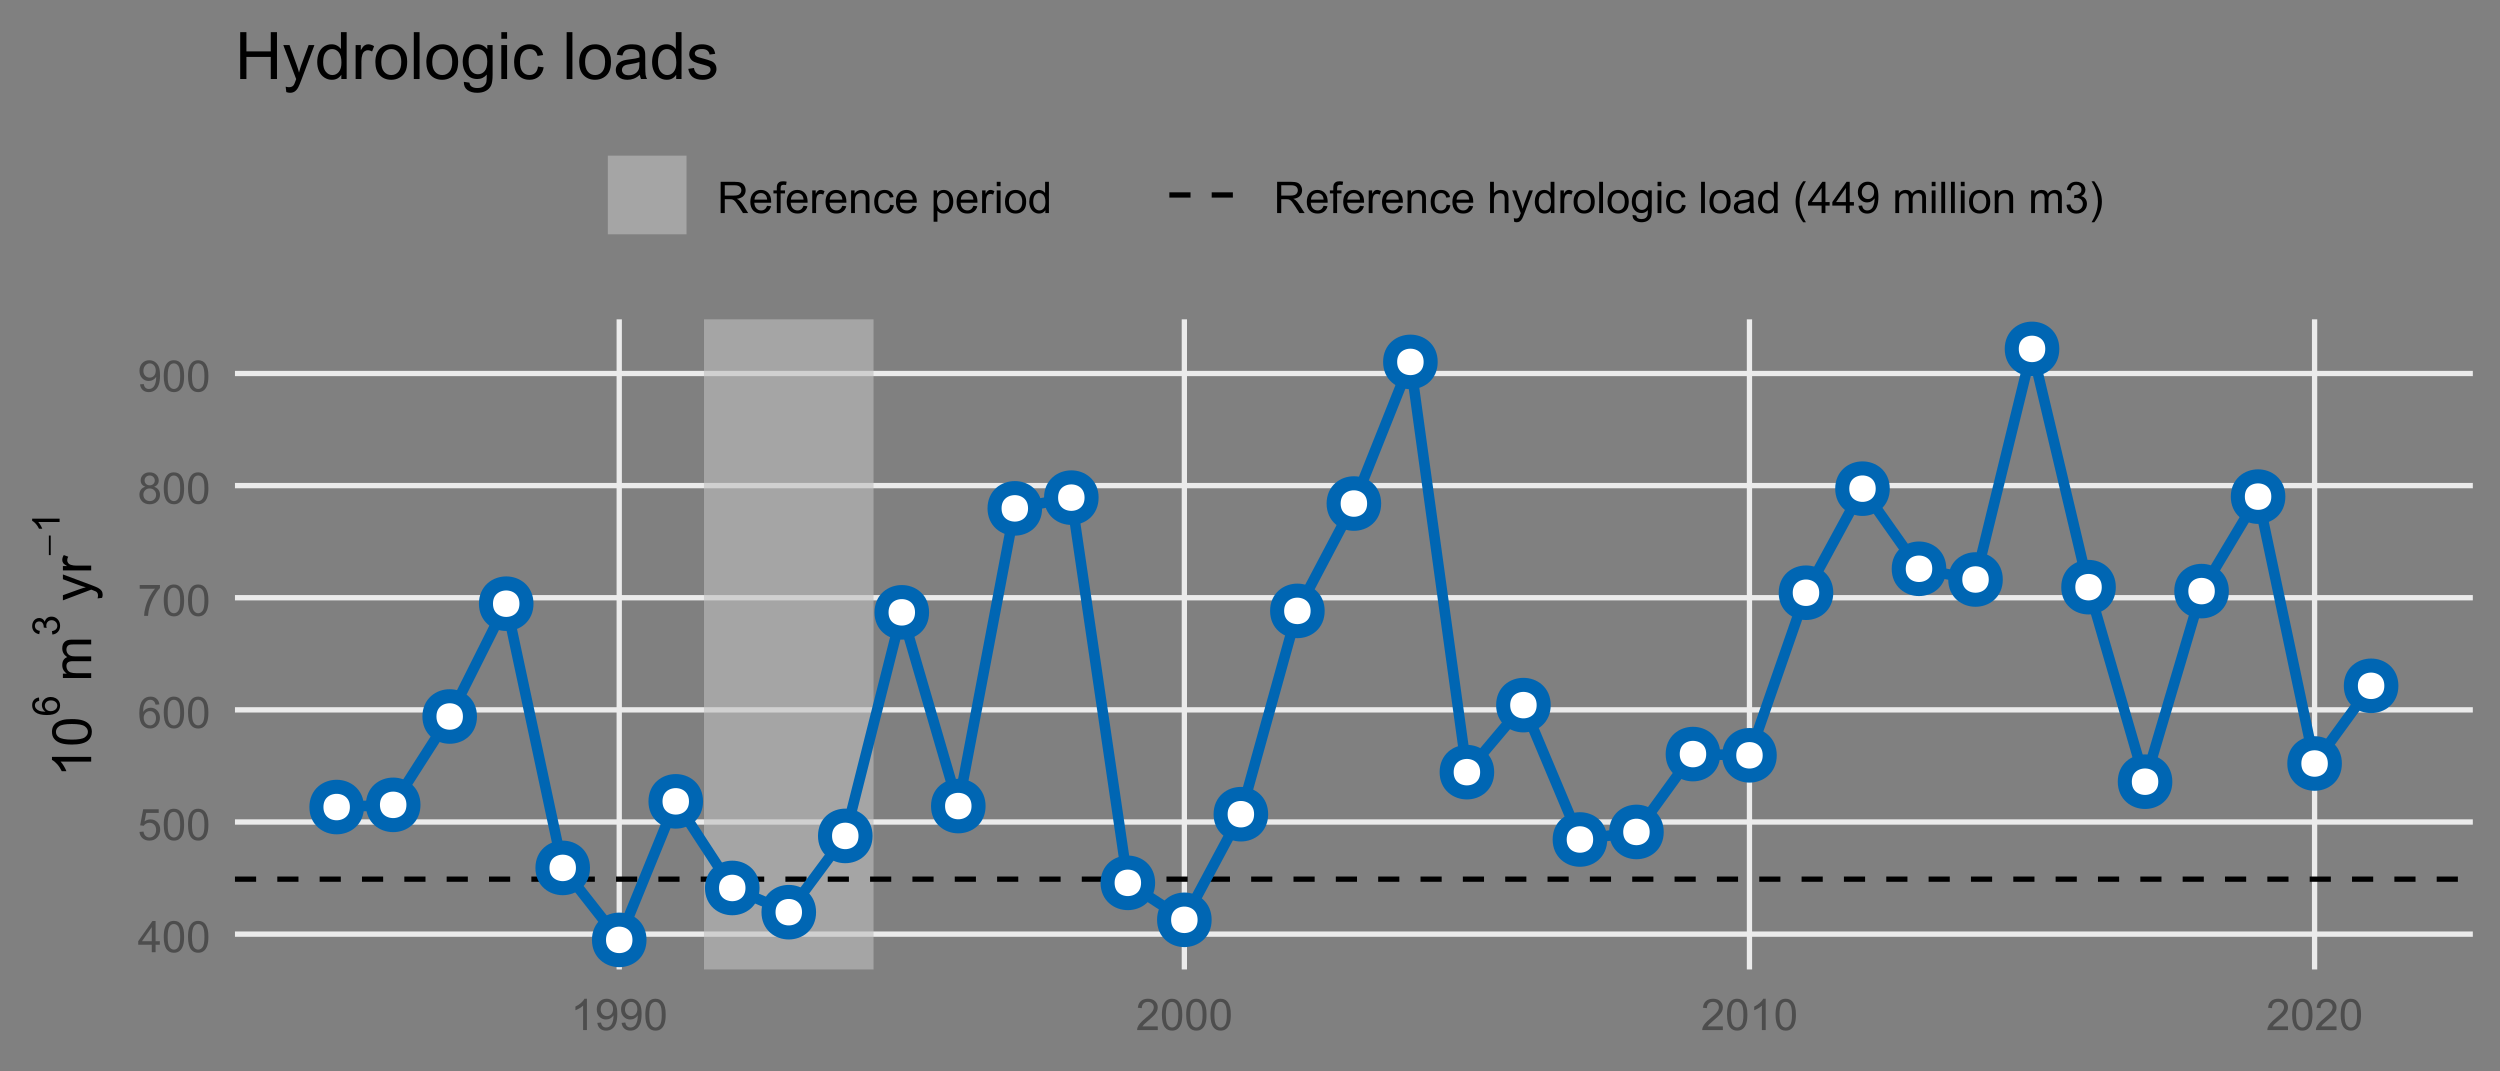 <?xml version="1.0" encoding="UTF-8"?>
<svg xmlns="http://www.w3.org/2000/svg" xmlns:xlink="http://www.w3.org/1999/xlink" width="504" height="216" viewBox="0 0 504 216">
<rect x="0" y="0" width="504" height="216" fill="#808080" stroke="none"/>
<defs>
<g>
<g id="glyph-0-0">
<path d="M 2.844 0 L 2.844 -1.508 L 0.113 -1.508 L 0.113 -2.219 L 2.988 -6.301 L 3.617 -6.301 L 3.617 -2.219 L 4.469 -2.219 L 4.469 -1.508 L 3.617 -1.508 L 3.617 0 L 2.844 0 M 2.844 -2.219 L 2.844 -5.059 L 0.871 -2.219 Z M 2.844 -2.219 "/>
</g>
<g id="glyph-0-1">
<path d="M 0.367 -3.105 C 0.367 -3.852 0.441 -4.449 0.594 -4.906 C 0.75 -5.359 0.977 -5.711 1.277 -5.957 C 1.582 -6.203 1.961 -6.324 2.418 -6.324 C 2.758 -6.324 3.055 -6.258 3.309 -6.121 C 3.562 -5.984 3.773 -5.789 3.941 -5.531 C 4.105 -5.277 4.238 -4.965 4.332 -4.594 C 4.426 -4.227 4.473 -3.73 4.473 -3.105 C 4.473 -2.367 4.398 -1.77 4.246 -1.316 C 4.094 -0.863 3.867 -0.512 3.562 -0.266 C 3.262 -0.016 2.879 0.109 2.418 0.109 C 1.812 0.109 1.336 -0.109 0.988 -0.547 C 0.574 -1.07 0.367 -1.922 0.367 -3.105 M 1.16 -3.105 C 1.16 -2.074 1.281 -1.383 1.523 -1.043 C 1.766 -0.699 2.062 -0.527 2.418 -0.527 C 2.773 -0.527 3.074 -0.699 3.316 -1.043 C 3.559 -1.387 3.68 -2.074 3.68 -3.105 C 3.68 -4.145 3.559 -4.832 3.316 -5.172 C 3.074 -5.516 2.773 -5.684 2.41 -5.684 C 2.055 -5.684 1.773 -5.535 1.559 -5.234 C 1.293 -4.852 1.16 -4.141 1.16 -3.105 Z M 1.16 -3.105 "/>
</g>
<g id="glyph-0-2">
<path d="M 0.367 -1.648 L 1.176 -1.719 C 1.238 -1.324 1.379 -1.027 1.598 -0.828 C 1.816 -0.629 2.078 -0.527 2.391 -0.527 C 2.762 -0.527 3.078 -0.668 3.336 -0.949 C 3.594 -1.23 3.723 -1.602 3.723 -2.066 C 3.723 -2.508 3.598 -2.855 3.348 -3.109 C 3.102 -3.367 2.777 -3.492 2.375 -3.492 C 2.125 -3.492 1.902 -3.438 1.703 -3.324 C 1.5 -3.211 1.344 -3.062 1.23 -2.883 L 0.504 -2.977 L 1.113 -6.215 L 4.246 -6.215 L 4.246 -5.473 L 1.73 -5.473 L 1.391 -3.781 C 1.77 -4.043 2.168 -4.176 2.582 -4.176 C 3.133 -4.176 3.598 -3.984 3.977 -3.605 C 4.352 -3.223 4.543 -2.734 4.543 -2.137 C 4.543 -1.566 4.375 -1.074 4.043 -0.656 C 3.641 -0.148 3.09 0.109 2.391 0.109 C 1.816 0.109 1.348 -0.055 0.984 -0.375 C 0.625 -0.695 0.418 -1.121 0.367 -1.648 Z M 0.367 -1.648 "/>
</g>
<g id="glyph-0-3">
<path d="M 4.379 -4.758 L 3.609 -4.695 C 3.539 -5 3.441 -5.219 3.316 -5.359 C 3.109 -5.578 2.852 -5.688 2.543 -5.688 C 2.297 -5.688 2.082 -5.621 1.895 -5.484 C 1.652 -5.305 1.461 -5.047 1.32 -4.703 C 1.18 -4.363 1.105 -3.879 1.102 -3.25 C 1.285 -3.531 1.516 -3.742 1.785 -3.879 C 2.051 -4.016 2.336 -4.086 2.629 -4.086 C 3.145 -4.086 3.586 -3.898 3.945 -3.516 C 4.309 -3.137 4.492 -2.648 4.492 -2.047 C 4.492 -1.648 4.406 -1.281 4.234 -0.941 C 4.062 -0.605 3.828 -0.344 3.531 -0.164 C 3.234 0.016 2.895 0.109 2.52 0.109 C 1.875 0.109 1.348 -0.129 0.941 -0.605 C 0.535 -1.078 0.332 -1.859 0.332 -2.949 C 0.332 -4.164 0.555 -5.051 1.004 -5.602 C 1.398 -6.086 1.926 -6.324 2.59 -6.324 C 3.086 -6.324 3.492 -6.188 3.809 -5.91 C 4.125 -5.629 4.316 -5.246 4.379 -4.758 M 1.219 -2.039 C 1.219 -1.773 1.277 -1.52 1.391 -1.277 C 1.504 -1.031 1.66 -0.848 1.863 -0.719 C 2.066 -0.594 2.281 -0.527 2.504 -0.527 C 2.832 -0.527 3.113 -0.66 3.348 -0.926 C 3.582 -1.188 3.699 -1.547 3.699 -2 C 3.699 -2.434 3.582 -2.777 3.352 -3.027 C 3.121 -3.277 2.828 -3.402 2.477 -3.402 C 2.125 -3.402 1.828 -3.277 1.586 -3.027 C 1.344 -2.777 1.219 -2.449 1.219 -2.039 Z M 1.219 -2.039 "/>
</g>
<g id="glyph-0-4">
<path d="M 0.418 -5.473 L 0.418 -6.219 L 4.496 -6.219 L 4.496 -5.617 C 4.094 -5.188 3.695 -4.621 3.301 -3.914 C 2.91 -3.207 2.605 -2.48 2.391 -1.73 C 2.234 -1.203 2.137 -0.629 2.094 0 L 1.297 0 C 1.305 -0.496 1.402 -1.094 1.59 -1.797 C 1.777 -2.496 2.043 -3.176 2.391 -3.828 C 2.738 -4.477 3.109 -5.027 3.504 -5.473 Z M 0.418 -5.473 "/>
</g>
<g id="glyph-0-5">
<path d="M 1.555 -3.418 C 1.234 -3.535 0.996 -3.699 0.844 -3.918 C 0.688 -4.137 0.609 -4.398 0.609 -4.699 C 0.609 -5.16 0.773 -5.543 1.105 -5.855 C 1.434 -6.168 1.871 -6.324 2.418 -6.324 C 2.969 -6.324 3.41 -6.164 3.746 -5.848 C 4.082 -5.527 4.25 -5.137 4.25 -4.68 C 4.25 -4.387 4.172 -4.133 4.02 -3.918 C 3.867 -3.699 3.633 -3.535 3.32 -3.418 C 3.707 -3.289 4.004 -3.086 4.203 -2.805 C 4.406 -2.523 4.508 -2.191 4.508 -1.801 C 4.508 -1.262 4.316 -0.809 3.938 -0.441 C 3.555 -0.074 3.055 0.109 2.434 0.109 C 1.809 0.109 1.309 -0.078 0.93 -0.445 C 0.547 -0.812 0.355 -1.273 0.355 -1.82 C 0.355 -2.23 0.461 -2.574 0.668 -2.852 C 0.875 -3.129 1.172 -3.316 1.555 -3.418 M 1.402 -4.727 C 1.402 -4.43 1.496 -4.184 1.688 -3.996 C 1.879 -3.809 2.129 -3.711 2.438 -3.711 C 2.734 -3.711 2.977 -3.805 3.168 -3.992 C 3.359 -4.18 3.453 -4.41 3.453 -4.684 C 3.453 -4.969 3.355 -5.207 3.16 -5.398 C 2.965 -5.594 2.719 -5.688 2.43 -5.688 C 2.133 -5.688 1.887 -5.594 1.691 -5.406 C 1.5 -5.215 1.402 -4.988 1.402 -4.727 M 1.152 -1.816 C 1.152 -1.598 1.203 -1.383 1.309 -1.176 C 1.414 -0.973 1.57 -0.812 1.773 -0.699 C 1.98 -0.586 2.203 -0.527 2.441 -0.527 C 2.809 -0.527 3.117 -0.648 3.355 -0.887 C 3.598 -1.121 3.719 -1.426 3.719 -1.793 C 3.719 -2.164 3.594 -2.473 3.344 -2.715 C 3.098 -2.961 2.789 -3.082 2.414 -3.082 C 2.051 -3.082 1.75 -2.961 1.512 -2.719 C 1.27 -2.48 1.152 -2.18 1.152 -1.816 Z M 1.152 -1.816 "/>
</g>
<g id="glyph-0-6">
<path d="M 0.48 -1.457 L 1.227 -1.527 C 1.289 -1.176 1.406 -0.922 1.586 -0.766 C 1.762 -0.605 1.992 -0.527 2.27 -0.527 C 2.508 -0.527 2.715 -0.582 2.895 -0.691 C 3.074 -0.801 3.219 -0.945 3.336 -1.129 C 3.449 -1.309 3.543 -1.555 3.621 -1.863 C 3.699 -2.176 3.738 -2.488 3.738 -2.809 C 3.738 -2.844 3.738 -2.895 3.734 -2.965 C 3.578 -2.719 3.367 -2.52 3.102 -2.367 C 2.832 -2.211 2.543 -2.137 2.23 -2.137 C 1.707 -2.137 1.266 -2.324 0.906 -2.703 C 0.547 -3.082 0.367 -3.578 0.367 -4.199 C 0.367 -4.836 0.555 -5.352 0.93 -5.742 C 1.309 -6.129 1.777 -6.324 2.348 -6.324 C 2.754 -6.324 3.129 -6.215 3.469 -5.996 C 3.809 -5.773 4.066 -5.461 4.242 -5.051 C 4.418 -4.645 4.508 -4.051 4.508 -3.277 C 4.508 -2.473 4.422 -1.832 4.246 -1.355 C 4.07 -0.879 3.812 -0.516 3.465 -0.266 C 3.121 -0.016 2.715 0.109 2.25 0.109 C 1.758 0.109 1.355 -0.031 1.043 -0.305 C 0.73 -0.578 0.543 -0.961 0.48 -1.457 M 3.648 -4.238 C 3.648 -4.68 3.531 -5.031 3.293 -5.293 C 3.059 -5.555 2.773 -5.684 2.441 -5.684 C 2.098 -5.684 1.797 -5.543 1.543 -5.266 C 1.289 -4.984 1.16 -4.617 1.16 -4.172 C 1.16 -3.77 1.281 -3.445 1.523 -3.195 C 1.766 -2.945 2.062 -2.82 2.418 -2.82 C 2.777 -2.82 3.07 -2.945 3.301 -3.195 C 3.531 -3.445 3.648 -3.793 3.648 -4.238 Z M 3.648 -4.238 "/>
</g>
<g id="glyph-0-7">
<path d="M 3.277 0 L 2.504 0 L 2.504 -4.93 C 2.32 -4.75 2.074 -4.574 1.773 -4.395 C 1.469 -4.219 1.199 -4.086 0.957 -3.996 L 0.957 -4.742 C 1.391 -4.945 1.77 -5.195 2.094 -5.484 C 2.418 -5.773 2.645 -6.055 2.781 -6.324 L 3.277 -6.324 Z M 3.277 0 "/>
</g>
<g id="glyph-0-8">
<path d="M 4.43 -0.742 L 4.43 0 L 0.266 0 C 0.262 -0.188 0.289 -0.367 0.355 -0.539 C 0.461 -0.82 0.633 -1.102 0.867 -1.375 C 1.098 -1.648 1.438 -1.969 1.879 -2.328 C 2.562 -2.891 3.023 -3.336 3.266 -3.664 C 3.508 -3.992 3.625 -4.301 3.625 -4.594 C 3.625 -4.898 3.516 -5.16 3.297 -5.367 C 3.078 -5.578 2.793 -5.684 2.441 -5.684 C 2.066 -5.684 1.77 -5.574 1.547 -5.352 C 1.324 -5.125 1.211 -4.816 1.207 -4.422 L 0.414 -4.504 C 0.469 -5.098 0.672 -5.547 1.027 -5.859 C 1.383 -6.168 1.859 -6.324 2.457 -6.324 C 3.062 -6.324 3.539 -6.156 3.895 -5.824 C 4.246 -5.488 4.422 -5.07 4.422 -4.578 C 4.422 -4.324 4.371 -4.078 4.266 -3.832 C 4.164 -3.59 3.992 -3.332 3.754 -3.062 C 3.516 -2.793 3.117 -2.426 2.562 -1.957 C 2.098 -1.566 1.801 -1.301 1.668 -1.164 C 1.535 -1.023 1.426 -0.883 1.34 -0.742 Z M 4.43 -0.742 "/>
</g>
<g id="glyph-0-9">
<path d="M 0.691 0 L 0.691 -6.301 L 3.484 -6.301 C 4.047 -6.301 4.473 -6.242 4.766 -6.129 C 5.059 -6.016 5.289 -5.816 5.465 -5.531 C 5.641 -5.242 5.727 -4.926 5.727 -4.582 C 5.727 -4.133 5.582 -3.758 5.293 -3.449 C 5.004 -3.145 4.559 -2.949 3.953 -2.867 C 4.172 -2.762 4.34 -2.656 4.457 -2.551 C 4.699 -2.328 4.93 -2.051 5.148 -1.715 L 6.242 0 L 5.195 0 L 4.359 -1.312 C 4.117 -1.688 3.918 -1.977 3.762 -2.18 C 3.602 -2.379 3.461 -2.52 3.336 -2.602 C 3.211 -2.68 3.086 -2.734 2.957 -2.766 C 2.863 -2.789 2.707 -2.797 2.492 -2.797 L 1.527 -2.797 L 1.527 0 L 0.691 0 M 1.527 -3.52 L 3.316 -3.52 C 3.699 -3.52 3.996 -3.559 4.211 -3.637 C 4.426 -3.715 4.59 -3.844 4.699 -4.016 C 4.812 -4.188 4.867 -4.379 4.867 -4.582 C 4.867 -4.879 4.762 -5.125 4.543 -5.316 C 4.328 -5.508 3.984 -5.602 3.52 -5.602 L 1.527 -5.602 Z M 1.527 -3.52 "/>
</g>
<g id="glyph-0-10">
<path d="M 3.703 -1.469 L 4.504 -1.371 C 4.379 -0.902 4.145 -0.543 3.805 -0.285 C 3.461 -0.027 3.027 0.102 2.496 0.102 C 1.828 0.102 1.301 -0.102 0.91 -0.512 C 0.52 -0.926 0.32 -1.5 0.32 -2.242 C 0.32 -3.012 0.52 -3.605 0.914 -4.031 C 1.312 -4.453 1.824 -4.668 2.453 -4.668 C 3.062 -4.668 3.562 -4.457 3.949 -4.043 C 4.336 -3.629 4.527 -3.043 4.527 -2.289 C 4.527 -2.246 4.527 -2.176 4.523 -2.086 L 1.121 -2.086 C 1.148 -1.582 1.293 -1.199 1.547 -0.934 C 1.801 -0.664 2.121 -0.531 2.5 -0.531 C 2.785 -0.531 3.027 -0.605 3.227 -0.758 C 3.426 -0.906 3.586 -1.145 3.703 -1.469 M 1.164 -2.719 L 3.711 -2.719 C 3.68 -3.105 3.582 -3.391 3.422 -3.582 C 3.176 -3.883 2.855 -4.031 2.461 -4.031 C 2.105 -4.031 1.809 -3.91 1.566 -3.676 C 1.324 -3.438 1.191 -3.117 1.164 -2.719 Z M 1.164 -2.719 "/>
</g>
<g id="glyph-0-11">
<path d="M 0.766 0 L 0.766 -3.961 L 0.082 -3.961 L 0.082 -4.562 L 0.766 -4.562 L 0.766 -5.047 C 0.766 -5.355 0.793 -5.582 0.848 -5.73 C 0.922 -5.934 1.051 -6.094 1.238 -6.219 C 1.426 -6.344 1.691 -6.406 2.027 -6.406 C 2.246 -6.406 2.488 -6.383 2.75 -6.328 L 2.633 -5.656 C 2.473 -5.684 2.32 -5.699 2.18 -5.699 C 1.945 -5.699 1.777 -5.648 1.68 -5.547 C 1.582 -5.445 1.535 -5.258 1.535 -4.984 L 1.535 -4.562 L 2.422 -4.562 L 2.422 -3.961 L 1.535 -3.961 L 1.535 0 Z M 0.766 0 "/>
</g>
<g id="glyph-0-12">
<path d="M 0.57 0 L 0.57 -4.562 L 1.266 -4.562 L 1.266 -3.871 C 1.445 -4.195 1.609 -4.41 1.758 -4.512 C 1.91 -4.613 2.074 -4.668 2.258 -4.668 C 2.516 -4.668 2.781 -4.582 3.051 -4.418 L 2.785 -3.699 C 2.594 -3.812 2.406 -3.867 2.219 -3.867 C 2.047 -3.867 1.895 -3.816 1.762 -3.715 C 1.629 -3.613 1.531 -3.473 1.473 -3.293 C 1.387 -3.016 1.344 -2.715 1.344 -2.391 L 1.344 0 Z M 0.57 0 "/>
</g>
<g id="glyph-0-13">
<path d="M 0.578 0 L 0.578 -4.562 L 1.277 -4.562 L 1.277 -3.914 C 1.609 -4.414 2.094 -4.668 2.727 -4.668 C 3.004 -4.668 3.258 -4.617 3.488 -4.52 C 3.719 -4.418 3.891 -4.289 4.004 -4.129 C 4.121 -3.969 4.199 -3.777 4.246 -3.559 C 4.273 -3.414 4.289 -3.164 4.289 -2.805 L 4.289 0 L 3.516 0 L 3.516 -2.777 C 3.516 -3.09 3.484 -3.328 3.426 -3.484 C 3.363 -3.641 3.258 -3.762 3.105 -3.855 C 2.953 -3.949 2.773 -3.996 2.566 -3.996 C 2.234 -3.996 1.953 -3.891 1.711 -3.684 C 1.473 -3.473 1.352 -3.078 1.352 -2.492 L 1.352 0 Z M 0.578 0 "/>
</g>
<g id="glyph-0-14">
<path d="M 3.559 -1.672 L 4.32 -1.574 C 4.234 -1.047 4.023 -0.637 3.68 -0.34 C 3.34 -0.047 2.918 0.102 2.418 0.102 C 1.793 0.102 1.293 -0.102 0.914 -0.508 C 0.535 -0.918 0.344 -1.504 0.344 -2.266 C 0.344 -2.758 0.426 -3.188 0.59 -3.559 C 0.754 -3.926 1 -4.203 1.336 -4.391 C 1.668 -4.574 2.031 -4.668 2.422 -4.668 C 2.918 -4.668 3.324 -4.543 3.641 -4.289 C 3.953 -4.039 4.156 -3.684 4.246 -3.223 L 3.492 -3.105 C 3.422 -3.414 3.297 -3.645 3.113 -3.797 C 2.93 -3.953 2.711 -4.031 2.453 -4.031 C 2.062 -4.031 1.746 -3.891 1.504 -3.613 C 1.262 -3.332 1.141 -2.891 1.141 -2.285 C 1.141 -1.672 1.258 -1.227 1.492 -0.949 C 1.727 -0.672 2.031 -0.531 2.41 -0.531 C 2.715 -0.531 2.969 -0.625 3.172 -0.812 C 3.375 -1 3.504 -1.285 3.559 -1.672 Z M 3.559 -1.672 "/>
</g>
<g id="glyph-0-15">
</g>
<g id="glyph-0-16">
<path d="M 0.578 1.75 L 0.578 -4.562 L 1.285 -4.562 L 1.285 -3.969 C 1.449 -4.203 1.637 -4.375 1.848 -4.492 C 2.059 -4.609 2.309 -4.668 2.609 -4.668 C 2.996 -4.668 3.34 -4.566 3.641 -4.367 C 3.938 -4.164 4.164 -3.883 4.312 -3.516 C 4.465 -3.152 4.543 -2.75 4.543 -2.316 C 4.543 -1.848 4.457 -1.43 4.289 -1.055 C 4.121 -0.68 3.879 -0.395 3.559 -0.195 C 3.242 0.004 2.906 0.102 2.551 0.102 C 2.293 0.102 2.062 0.047 1.859 -0.059 C 1.652 -0.168 1.484 -0.305 1.352 -0.473 L 1.352 1.75 L 0.578 1.75 M 1.281 -2.258 C 1.281 -1.668 1.398 -1.234 1.637 -0.953 C 1.875 -0.672 2.164 -0.531 2.5 -0.531 C 2.844 -0.531 3.141 -0.68 3.383 -0.969 C 3.629 -1.258 3.75 -1.711 3.75 -2.32 C 3.75 -2.902 3.633 -3.336 3.391 -3.625 C 3.152 -3.914 2.867 -4.059 2.535 -4.062 C 2.207 -4.059 1.914 -3.906 1.66 -3.598 C 1.406 -3.289 1.281 -2.844 1.281 -2.258 Z M 1.281 -2.258 "/>
</g>
<g id="glyph-0-17">
<path d="M 0.586 -5.41 L 0.586 -6.301 L 1.359 -6.301 L 1.359 -5.41 L 0.586 -5.41 M 0.586 0 L 0.586 -4.562 L 1.359 -4.562 L 1.359 0 Z M 0.586 0 "/>
</g>
<g id="glyph-0-18">
<path d="M 0.293 -2.281 C 0.293 -3.125 0.527 -3.754 0.996 -4.16 C 1.391 -4.496 1.867 -4.668 2.434 -4.668 C 3.059 -4.668 3.57 -4.461 3.969 -4.051 C 4.367 -3.641 4.566 -3.07 4.566 -2.348 C 4.566 -1.758 4.48 -1.297 4.305 -0.961 C 4.129 -0.625 3.871 -0.363 3.535 -0.176 C 3.199 0.012 2.832 0.102 2.434 0.102 C 1.793 0.102 1.277 -0.102 0.883 -0.512 C 0.488 -0.922 0.293 -1.512 0.293 -2.281 M 1.086 -2.281 C 1.086 -1.699 1.215 -1.258 1.469 -0.969 C 1.723 -0.68 2.047 -0.531 2.434 -0.531 C 2.816 -0.531 3.137 -0.68 3.391 -0.973 C 3.645 -1.262 3.773 -1.707 3.773 -2.309 C 3.773 -2.871 3.645 -3.301 3.387 -3.59 C 3.133 -3.879 2.812 -4.027 2.434 -4.027 C 2.047 -4.027 1.723 -3.883 1.469 -3.594 C 1.215 -3.305 1.086 -2.867 1.086 -2.281 Z M 1.086 -2.281 "/>
</g>
<g id="glyph-0-19">
<path d="M 3.539 0 L 3.539 -0.574 C 3.25 -0.125 2.824 0.102 2.266 0.102 C 1.902 0.102 1.566 0.004 1.262 -0.199 C 0.957 -0.398 0.719 -0.68 0.551 -1.039 C 0.383 -1.398 0.301 -1.809 0.301 -2.277 C 0.301 -2.734 0.375 -3.145 0.527 -3.516 C 0.68 -3.887 0.906 -4.172 1.211 -4.371 C 1.516 -4.566 1.855 -4.668 2.23 -4.668 C 2.504 -4.668 2.75 -4.609 2.965 -4.492 C 3.18 -4.375 3.355 -4.227 3.488 -4.039 L 3.488 -6.301 L 4.258 -6.301 L 4.258 0 L 3.539 0 M 1.094 -2.277 C 1.094 -1.691 1.219 -1.258 1.465 -0.969 C 1.711 -0.676 2.004 -0.531 2.336 -0.531 C 2.676 -0.531 2.961 -0.672 3.199 -0.949 C 3.434 -1.223 3.555 -1.645 3.555 -2.211 C 3.555 -2.836 3.434 -3.297 3.191 -3.59 C 2.953 -3.879 2.656 -4.027 2.305 -4.027 C 1.961 -4.027 1.672 -3.887 1.441 -3.605 C 1.211 -3.324 1.094 -2.883 1.094 -2.277 Z M 1.094 -2.277 "/>
</g>
<g id="glyph-0-20">
<path d="M 0.578 0 L 0.578 -6.301 L 1.352 -6.301 L 1.352 -4.039 C 1.715 -4.457 2.168 -4.668 2.719 -4.668 C 3.059 -4.668 3.352 -4.602 3.602 -4.465 C 3.852 -4.332 4.027 -4.148 4.137 -3.914 C 4.242 -3.68 4.297 -3.34 4.297 -2.891 L 4.297 0 L 3.523 0 L 3.523 -2.891 C 3.523 -3.277 3.441 -3.559 3.273 -3.734 C 3.105 -3.914 2.867 -4 2.562 -4 C 2.332 -4 2.117 -3.941 1.914 -3.82 C 1.711 -3.703 1.57 -3.543 1.484 -3.34 C 1.398 -3.137 1.352 -2.855 1.352 -2.496 L 1.352 0 Z M 0.578 0 "/>
</g>
<g id="glyph-0-21">
<path d="M 0.547 1.758 L 0.461 1.031 C 0.629 1.078 0.777 1.102 0.902 1.102 C 1.074 1.102 1.211 1.07 1.316 1.016 C 1.418 0.957 1.504 0.875 1.57 0.773 C 1.617 0.695 1.695 0.504 1.805 0.199 C 1.82 0.156 1.844 0.09 1.875 0.008 L 0.141 -4.562 L 0.977 -4.562 L 1.926 -1.922 C 2.047 -1.586 2.16 -1.234 2.258 -0.863 C 2.344 -1.219 2.449 -1.566 2.574 -1.902 L 3.551 -4.562 L 4.324 -4.562 L 2.586 0.078 C 2.402 0.578 2.258 0.926 2.152 1.113 C 2.016 1.367 1.859 1.555 1.68 1.672 C 1.504 1.793 1.289 1.852 1.043 1.852 C 0.895 1.852 0.73 1.82 0.547 1.758 Z M 0.547 1.758 "/>
</g>
<g id="glyph-0-22">
<path d="M 0.562 0 L 0.562 -6.301 L 1.336 -6.301 L 1.336 0 Z M 0.562 0 "/>
</g>
<g id="glyph-0-23">
<path d="M 0.438 0.379 L 1.191 0.488 C 1.223 0.723 1.309 0.891 1.453 0.996 C 1.645 1.141 1.906 1.211 2.238 1.211 C 2.598 1.211 2.875 1.141 3.066 0.996 C 3.262 0.855 3.395 0.652 3.465 0.395 C 3.504 0.238 3.523 -0.094 3.52 -0.598 C 3.18 -0.199 2.762 0 2.258 0 C 1.629 0 1.145 -0.227 0.801 -0.68 C 0.457 -1.133 0.285 -1.676 0.285 -2.309 C 0.285 -2.742 0.363 -3.145 0.52 -3.512 C 0.676 -3.879 0.906 -4.164 1.207 -4.367 C 1.504 -4.566 1.855 -4.668 2.262 -4.668 C 2.797 -4.668 3.242 -4.449 3.594 -4.012 L 3.594 -4.562 L 4.305 -4.562 L 4.305 -0.617 C 4.305 0.09 4.234 0.594 4.09 0.891 C 3.945 1.188 3.715 1.422 3.402 1.594 C 3.086 1.766 2.703 1.852 2.242 1.852 C 1.699 1.852 1.258 1.73 0.926 1.484 C 0.59 1.238 0.426 0.871 0.438 0.379 M 1.078 -2.363 C 1.078 -1.766 1.199 -1.328 1.434 -1.055 C 1.672 -0.777 1.973 -0.641 2.328 -0.641 C 2.684 -0.641 2.98 -0.777 3.223 -1.051 C 3.465 -1.324 3.582 -1.754 3.582 -2.336 C 3.582 -2.895 3.461 -3.316 3.211 -3.602 C 2.965 -3.883 2.664 -4.027 2.316 -4.027 C 1.973 -4.027 1.68 -3.887 1.441 -3.605 C 1.199 -3.328 1.078 -2.914 1.078 -2.363 Z M 1.078 -2.363 "/>
</g>
<g id="glyph-0-24">
<path d="M 3.559 -0.562 C 3.27 -0.32 2.996 -0.148 2.73 -0.047 C 2.465 0.055 2.18 0.102 1.879 0.102 C 1.375 0.102 0.992 -0.02 0.723 -0.266 C 0.453 -0.508 0.316 -0.82 0.316 -1.203 C 0.316 -1.426 0.367 -1.629 0.469 -1.816 C 0.57 -2 0.707 -2.148 0.871 -2.262 C 1.035 -2.371 1.219 -2.457 1.426 -2.516 C 1.578 -2.555 1.809 -2.594 2.113 -2.629 C 2.738 -2.703 3.199 -2.793 3.492 -2.895 C 3.496 -3.004 3.496 -3.07 3.496 -3.098 C 3.496 -3.414 3.426 -3.637 3.277 -3.766 C 3.082 -3.938 2.789 -4.027 2.398 -4.027 C 2.035 -4.027 1.766 -3.961 1.594 -3.836 C 1.418 -3.707 1.289 -3.48 1.207 -3.16 L 0.453 -3.262 C 0.52 -3.586 0.633 -3.848 0.789 -4.047 C 0.949 -4.246 1.176 -4.398 1.473 -4.504 C 1.773 -4.613 2.117 -4.668 2.508 -4.668 C 2.898 -4.668 3.215 -4.621 3.461 -4.527 C 3.703 -4.438 3.883 -4.32 3.996 -4.184 C 4.109 -4.043 4.191 -3.867 4.238 -3.656 C 4.262 -3.523 4.273 -3.289 4.273 -2.945 L 4.273 -1.914 C 4.273 -1.191 4.293 -0.738 4.324 -0.547 C 4.359 -0.355 4.422 -0.176 4.52 0 L 3.711 0 C 3.633 -0.16 3.582 -0.348 3.559 -0.562 M 3.492 -2.289 C 3.211 -2.176 2.793 -2.078 2.23 -2 C 1.91 -1.953 1.688 -1.902 1.555 -1.844 C 1.422 -1.785 1.32 -1.703 1.25 -1.594 C 1.18 -1.48 1.145 -1.359 1.145 -1.227 C 1.145 -1.02 1.223 -0.848 1.379 -0.711 C 1.535 -0.57 1.762 -0.504 2.062 -0.504 C 2.359 -0.504 2.625 -0.566 2.859 -0.699 C 3.09 -0.828 3.262 -1.008 3.367 -1.234 C 3.453 -1.406 3.492 -1.664 3.492 -2.008 Z M 3.492 -2.289 "/>
</g>
<g id="glyph-0-25">
<path d="M 2.059 1.852 C 1.633 1.312 1.27 0.684 0.977 -0.039 C 0.68 -0.762 0.531 -1.508 0.531 -2.281 C 0.531 -2.965 0.645 -3.617 0.863 -4.242 C 1.121 -4.965 1.52 -5.688 2.059 -6.406 L 2.613 -6.406 C 2.266 -5.812 2.035 -5.387 1.926 -5.129 C 1.75 -4.734 1.613 -4.324 1.512 -3.895 C 1.391 -3.355 1.328 -2.82 1.328 -2.277 C 1.328 -0.898 1.758 0.477 2.613 1.852 Z M 2.059 1.852 "/>
</g>
<g id="glyph-0-26">
<path d="M 0.578 0 L 0.578 -4.562 L 1.273 -4.562 L 1.273 -3.922 C 1.414 -4.148 1.605 -4.328 1.844 -4.461 C 2.082 -4.598 2.352 -4.668 2.656 -4.668 C 2.992 -4.668 3.27 -4.598 3.488 -4.457 C 3.703 -4.316 3.855 -4.121 3.945 -3.867 C 4.305 -4.398 4.773 -4.668 5.355 -4.668 C 5.805 -4.668 6.156 -4.543 6.398 -4.289 C 6.641 -4.039 6.762 -3.652 6.762 -3.133 L 6.762 0 L 5.996 0 L 5.996 -2.875 C 5.996 -3.184 5.969 -3.406 5.918 -3.543 C 5.867 -3.68 5.777 -3.789 5.645 -3.871 C 5.516 -3.953 5.359 -3.996 5.184 -3.996 C 4.859 -3.996 4.594 -3.891 4.383 -3.676 C 4.172 -3.461 4.066 -3.121 4.066 -2.652 L 4.066 0 L 3.293 0 L 3.293 -2.965 C 3.293 -3.309 3.227 -3.566 3.102 -3.738 C 2.977 -3.91 2.77 -3.996 2.484 -3.996 C 2.266 -3.996 2.066 -3.938 1.879 -3.824 C 1.695 -3.711 1.562 -3.543 1.477 -3.32 C 1.395 -3.102 1.352 -2.781 1.352 -2.367 L 1.352 0 Z M 0.578 0 "/>
</g>
<g id="glyph-0-27">
<path d="M 0.371 -1.664 L 1.145 -1.766 C 1.23 -1.328 1.383 -1.012 1.598 -0.82 C 1.809 -0.625 2.07 -0.527 2.375 -0.527 C 2.738 -0.527 3.047 -0.656 3.297 -0.906 C 3.547 -1.16 3.672 -1.473 3.676 -1.844 C 3.672 -2.199 3.559 -2.492 3.324 -2.723 C 3.094 -2.953 2.797 -3.066 2.441 -3.066 C 2.293 -3.066 2.113 -3.039 1.895 -2.98 L 1.98 -3.66 C 2.031 -3.656 2.074 -3.652 2.105 -3.652 C 2.434 -3.652 2.73 -3.738 2.996 -3.91 C 3.258 -4.082 3.391 -4.348 3.391 -4.703 C 3.391 -4.988 3.293 -5.223 3.102 -5.41 C 2.91 -5.598 2.664 -5.688 2.359 -5.688 C 2.059 -5.688 1.809 -5.594 1.605 -5.406 C 1.406 -5.215 1.277 -4.934 1.219 -4.555 L 0.445 -4.691 C 0.543 -5.211 0.758 -5.613 1.09 -5.898 C 1.426 -6.184 1.844 -6.324 2.344 -6.324 C 2.688 -6.324 3.004 -6.25 3.293 -6.105 C 3.582 -5.957 3.801 -5.754 3.957 -5.5 C 4.109 -5.246 4.184 -4.973 4.184 -4.688 C 4.184 -4.414 4.113 -4.168 3.965 -3.945 C 3.82 -3.723 3.605 -3.543 3.316 -3.41 C 3.691 -3.324 3.98 -3.148 4.184 -2.875 C 4.391 -2.605 4.496 -2.266 4.496 -1.859 C 4.496 -1.312 4.293 -0.844 3.895 -0.461 C 3.492 -0.078 2.984 0.113 2.371 0.113 C 1.82 0.113 1.359 -0.055 0.996 -0.383 C 0.629 -0.711 0.422 -1.141 0.371 -1.664 Z M 0.371 -1.664 "/>
</g>
<g id="glyph-0-28">
<path d="M 1.086 1.852 L 0.531 1.852 C 1.391 0.477 1.816 -0.898 1.816 -2.277 C 1.816 -2.816 1.758 -3.352 1.633 -3.879 C 1.535 -4.309 1.398 -4.723 1.227 -5.117 C 1.113 -5.375 0.883 -5.805 0.531 -6.406 L 1.086 -6.406 C 1.625 -5.688 2.023 -4.965 2.281 -4.242 C 2.504 -3.617 2.613 -2.965 2.613 -2.281 C 2.613 -1.508 2.465 -0.762 2.168 -0.039 C 1.871 0.684 1.512 1.312 1.086 1.852 Z M 1.086 1.852 "/>
</g>
<g id="glyph-1-0">
<path d="M 0 -4.098 L 0 -3.133 L -6.16 -3.133 C -5.938 -2.898 -5.715 -2.594 -5.496 -2.215 C -5.273 -1.836 -5.105 -1.5 -4.996 -1.199 L -5.93 -1.199 C -6.184 -1.738 -6.492 -2.211 -6.852 -2.617 C -7.215 -3.02 -7.566 -3.309 -7.906 -3.477 L -7.906 -4.098 Z M 0 -4.098 "/>
</g>
<g id="glyph-1-1">
<path d="M -3.883 -0.457 C -4.812 -0.457 -5.562 -0.551 -6.133 -0.742 C -6.699 -0.934 -7.137 -1.219 -7.445 -1.598 C -7.754 -1.977 -7.906 -2.449 -7.906 -3.023 C -7.906 -3.445 -7.82 -3.816 -7.652 -4.137 C -7.48 -4.453 -7.234 -4.719 -6.914 -4.926 C -6.594 -5.133 -6.203 -5.297 -5.746 -5.414 C -5.285 -5.531 -4.664 -5.59 -3.883 -5.59 C -2.961 -5.59 -2.215 -5.496 -1.645 -5.305 C -1.078 -5.117 -0.641 -4.832 -0.332 -4.457 C -0.02 -4.078 0.133 -3.602 0.133 -3.023 C 0.133 -2.266 -0.137 -1.668 -0.684 -1.234 C -1.336 -0.715 -2.406 -0.457 -3.883 -0.457 M -3.883 -1.449 C -2.59 -1.449 -1.73 -1.602 -1.301 -1.902 C -0.875 -2.207 -0.66 -2.578 -0.66 -3.023 C -0.66 -3.469 -0.875 -3.84 -1.305 -4.145 C -1.734 -4.445 -2.594 -4.598 -3.883 -4.598 C -5.18 -4.598 -6.039 -4.445 -6.469 -4.145 C -6.895 -3.84 -7.105 -3.465 -7.105 -3.012 C -7.105 -2.57 -6.918 -2.215 -6.543 -1.949 C -6.062 -1.617 -5.176 -1.449 -3.883 -1.449 Z M -3.883 -1.449 "/>
</g>
<g id="glyph-1-2">
<path d="M 0 -0.727 L -5.703 -0.727 L -5.703 -1.59 L -4.902 -1.59 C -5.184 -1.77 -5.406 -2.008 -5.578 -2.305 C -5.746 -2.602 -5.832 -2.941 -5.832 -3.32 C -5.832 -3.742 -5.746 -4.09 -5.57 -4.359 C -5.395 -4.629 -5.148 -4.82 -4.836 -4.93 C -5.5 -5.383 -5.832 -5.969 -5.832 -6.691 C -5.832 -7.258 -5.676 -7.691 -5.363 -7.996 C -5.051 -8.301 -4.566 -8.453 -3.914 -8.453 L 0 -8.453 L 0 -7.492 L -3.594 -7.492 C -3.98 -7.492 -4.258 -7.461 -4.43 -7.398 C -4.598 -7.336 -4.734 -7.223 -4.84 -7.059 C -4.941 -6.895 -4.996 -6.699 -4.996 -6.477 C -4.996 -6.078 -4.863 -5.742 -4.594 -5.477 C -4.328 -5.215 -3.902 -5.082 -3.312 -5.082 L 0 -5.082 L 0 -4.113 L -3.707 -4.113 C -4.137 -4.113 -4.457 -4.035 -4.672 -3.879 C -4.887 -3.719 -4.996 -3.461 -4.996 -3.105 C -4.996 -2.832 -4.922 -2.582 -4.781 -2.352 C -4.637 -2.117 -4.426 -1.953 -4.152 -1.848 C -3.875 -1.742 -3.48 -1.691 -2.961 -1.691 L 0 -1.691 Z M 0 -0.727 "/>
</g>
<g id="glyph-1-3">
<path d="M 2.195 -0.684 L 1.289 -0.574 C 1.348 -0.785 1.375 -0.969 1.375 -1.129 C 1.375 -1.344 1.34 -1.516 1.266 -1.645 C 1.195 -1.773 1.094 -1.879 0.969 -1.961 C 0.871 -2.02 0.629 -2.121 0.246 -2.258 C 0.195 -2.273 0.113 -2.301 0.012 -2.344 L -5.703 -0.176 L -5.703 -1.219 L -2.402 -2.406 C -1.98 -2.559 -1.543 -2.699 -1.078 -2.82 C -1.523 -2.93 -1.957 -3.062 -2.379 -3.219 L -5.703 -4.438 L -5.703 -5.402 L 0.098 -3.234 C 0.723 -3 1.156 -2.82 1.391 -2.691 C 1.711 -2.52 1.945 -2.32 2.094 -2.102 C 2.242 -1.879 2.316 -1.613 2.316 -1.305 C 2.316 -1.117 2.277 -0.91 2.195 -0.684 Z M 2.195 -0.684 "/>
</g>
<g id="glyph-1-4">
<path d="M 0 -0.715 L -5.703 -0.715 L -5.703 -1.586 L -4.84 -1.586 C -5.242 -1.805 -5.512 -2.012 -5.641 -2.199 C -5.77 -2.387 -5.832 -2.594 -5.832 -2.82 C -5.832 -3.145 -5.73 -3.477 -5.523 -3.812 L -4.625 -3.48 C -4.766 -3.246 -4.832 -3.008 -4.836 -2.773 C -4.832 -2.559 -4.77 -2.371 -4.645 -2.203 C -4.516 -2.035 -4.34 -1.914 -4.113 -1.844 C -3.77 -1.734 -3.395 -1.68 -2.984 -1.68 L 0 -1.68 Z M 0 -0.715 "/>
</g>
<g id="glyph-2-0">
<path d="M -4.16 -3.832 L -4.109 -3.156 C -4.375 -3.098 -4.566 -3.012 -4.688 -2.902 C -4.883 -2.719 -4.977 -2.492 -4.977 -2.227 C -4.977 -2.012 -4.918 -1.82 -4.797 -1.656 C -4.641 -1.445 -4.414 -1.277 -4.117 -1.152 C -3.82 -1.031 -3.395 -0.969 -2.844 -0.961 C -3.09 -1.125 -3.273 -1.324 -3.395 -1.559 C -3.516 -1.797 -3.574 -2.043 -3.574 -2.301 C -3.574 -2.754 -3.41 -3.137 -3.078 -3.453 C -2.746 -3.77 -2.316 -3.93 -1.789 -3.93 C -1.445 -3.93 -1.121 -3.855 -0.824 -3.707 C -0.527 -3.555 -0.301 -3.352 -0.145 -3.09 C 0.016 -2.828 0.094 -2.535 0.094 -2.203 C 0.094 -1.641 -0.113 -1.18 -0.527 -0.824 C -0.941 -0.469 -1.625 -0.289 -2.578 -0.289 C -3.645 -0.289 -4.418 -0.484 -4.902 -0.879 C -5.324 -1.223 -5.535 -1.688 -5.535 -2.266 C -5.535 -2.699 -5.414 -3.055 -5.168 -3.332 C -4.926 -3.609 -4.59 -3.777 -4.16 -3.832 M -1.785 -1.066 C -1.555 -1.066 -1.328 -1.117 -1.117 -1.215 C -0.902 -1.316 -0.742 -1.453 -0.629 -1.633 C -0.52 -1.809 -0.461 -1.996 -0.461 -2.191 C -0.461 -2.477 -0.578 -2.723 -0.809 -2.93 C -1.039 -3.133 -1.352 -3.238 -1.75 -3.238 C -2.129 -3.238 -2.43 -3.137 -2.648 -2.934 C -2.867 -2.73 -2.977 -2.473 -2.977 -2.164 C -2.977 -1.859 -2.867 -1.602 -2.648 -1.387 C -2.43 -1.176 -2.141 -1.066 -1.785 -1.066 Z M -1.785 -1.066 "/>
</g>
<g id="glyph-2-1">
<path d="M -1.453 -0.324 L -1.547 -1 C -1.16 -1.078 -0.887 -1.211 -0.715 -1.398 C -0.547 -1.582 -0.461 -1.812 -0.461 -2.078 C -0.461 -2.398 -0.574 -2.668 -0.793 -2.887 C -1.016 -3.105 -1.285 -3.215 -1.613 -3.215 C -1.922 -3.215 -2.18 -3.113 -2.383 -2.91 C -2.582 -2.707 -2.684 -2.449 -2.684 -2.137 C -2.684 -2.008 -2.66 -1.848 -2.609 -1.656 L -3.203 -1.734 C -3.199 -1.777 -3.195 -1.816 -3.195 -1.844 C -3.195 -2.129 -3.27 -2.391 -3.422 -2.621 C -3.57 -2.852 -3.805 -2.965 -4.117 -2.965 C -4.363 -2.965 -4.57 -2.883 -4.734 -2.715 C -4.895 -2.547 -4.977 -2.328 -4.977 -2.062 C -4.977 -1.801 -4.895 -1.582 -4.73 -1.406 C -4.562 -1.23 -4.316 -1.117 -3.984 -1.066 L -4.105 -0.391 C -4.559 -0.473 -4.91 -0.66 -5.16 -0.953 C -5.41 -1.25 -5.535 -1.613 -5.535 -2.051 C -5.535 -2.352 -5.469 -2.625 -5.34 -2.879 C -5.211 -3.133 -5.035 -3.328 -4.812 -3.461 C -4.59 -3.594 -4.352 -3.66 -4.102 -3.66 C -3.863 -3.66 -3.648 -3.598 -3.453 -3.469 C -3.258 -3.344 -3.102 -3.152 -2.984 -2.902 C -2.91 -3.227 -2.754 -3.48 -2.516 -3.66 C -2.281 -3.844 -1.984 -3.934 -1.629 -3.934 C -1.148 -3.934 -0.738 -3.758 -0.402 -3.406 C -0.07 -3.055 0.098 -2.613 0.098 -2.074 C 0.098 -1.59 -0.047 -1.191 -0.336 -0.871 C -0.621 -0.551 -0.996 -0.367 -1.453 -0.324 Z M -1.453 -0.324 "/>
</g>
<g id="glyph-2-2">
<path d="M 0 -2.867 L 0 -2.191 L -4.312 -2.191 C -4.156 -2.027 -4 -1.816 -3.848 -1.551 C -3.691 -1.285 -3.574 -1.051 -3.496 -0.84 L -4.152 -0.84 C -4.328 -1.219 -4.543 -1.547 -4.797 -1.832 C -5.051 -2.113 -5.297 -2.316 -5.535 -2.434 L -5.535 -2.867 Z M 0 -2.867 "/>
</g>
<g id="glyph-3-0">
</g>
<g id="glyph-4-0">
<path d="M -2.164 -0.141 L -2.164 -4.086 L -1.793 -4.086 L -1.793 -0.141 Z M -2.164 -0.141 "/>
</g>
<g id="glyph-5-0">
<path d="M 1.059 0 L 1.059 -9.449 L 2.309 -9.449 L 2.309 -5.57 L 7.219 -5.57 L 7.219 -9.449 L 8.469 -9.449 L 8.469 0 L 7.219 0 L 7.219 -4.453 L 2.309 -4.453 L 2.309 0 Z M 1.059 0 "/>
</g>
<g id="glyph-5-1">
<path d="M 0.82 2.637 L 0.691 1.547 C 0.941 1.617 1.164 1.648 1.352 1.648 C 1.609 1.648 1.816 1.605 1.973 1.52 C 2.125 1.434 2.254 1.316 2.352 1.16 C 2.426 1.043 2.543 0.758 2.707 0.297 C 2.727 0.23 2.762 0.137 2.809 0.012 L 0.211 -6.844 L 1.465 -6.844 L 2.887 -2.883 C 3.07 -2.379 3.238 -1.852 3.383 -1.297 C 3.516 -1.828 3.676 -2.348 3.859 -2.855 L 5.324 -6.844 L 6.484 -6.844 L 3.879 0.117 C 3.602 0.867 3.383 1.387 3.23 1.668 C 3.023 2.051 2.785 2.332 2.52 2.512 C 2.254 2.688 1.938 2.777 1.566 2.777 C 1.344 2.777 1.094 2.73 0.82 2.637 Z M 0.82 2.637 "/>
</g>
<g id="glyph-5-2">
<path d="M 5.312 0 L 5.312 -0.863 C 4.875 -0.184 4.238 0.156 3.398 0.156 C 2.852 0.156 2.348 0.004 1.891 -0.297 C 1.434 -0.598 1.078 -1.016 0.828 -1.555 C 0.578 -2.098 0.453 -2.715 0.453 -3.414 C 0.453 -4.098 0.566 -4.719 0.793 -5.277 C 1.02 -5.832 1.363 -6.258 1.816 -6.555 C 2.273 -6.852 2.781 -7 3.344 -7 C 3.758 -7 4.125 -6.914 4.445 -6.738 C 4.77 -6.566 5.031 -6.336 5.234 -6.059 L 5.234 -9.449 L 6.387 -9.449 L 6.387 0 L 5.312 0 M 1.645 -3.414 C 1.645 -2.539 1.828 -1.883 2.199 -1.449 C 2.566 -1.016 3.004 -0.801 3.508 -0.801 C 4.012 -0.801 4.445 -1.008 4.797 -1.422 C 5.152 -1.836 5.332 -2.469 5.332 -3.32 C 5.332 -4.258 5.148 -4.945 4.789 -5.383 C 4.43 -5.82 3.984 -6.039 3.453 -6.039 C 2.938 -6.039 2.508 -5.828 2.164 -5.406 C 1.816 -4.988 1.645 -4.324 1.645 -3.414 Z M 1.645 -3.414 "/>
</g>
<g id="glyph-5-3">
<path d="M 0.855 0 L 0.855 -6.844 L 1.902 -6.844 L 1.902 -5.809 C 2.168 -6.293 2.414 -6.613 2.641 -6.766 C 2.863 -6.922 3.113 -7 3.383 -7 C 3.773 -7 4.172 -6.875 4.578 -6.625 L 4.176 -5.551 C 3.895 -5.719 3.609 -5.801 3.324 -5.801 C 3.07 -5.801 2.844 -5.723 2.641 -5.57 C 2.441 -5.418 2.297 -5.207 2.211 -4.938 C 2.082 -4.523 2.016 -4.074 2.016 -3.582 L 2.016 0 Z M 0.855 0 "/>
</g>
<g id="glyph-5-4">
<path d="M 0.438 -3.422 C 0.438 -4.691 0.789 -5.629 1.496 -6.238 C 2.082 -6.746 2.801 -7 3.648 -7 C 4.59 -7 5.359 -6.691 5.957 -6.074 C 6.551 -5.457 6.852 -4.605 6.852 -3.52 C 6.852 -2.637 6.719 -1.945 6.453 -1.441 C 6.191 -0.938 5.805 -0.543 5.301 -0.266 C 4.797 0.016 4.246 0.156 3.648 0.156 C 2.691 0.156 1.914 -0.152 1.324 -0.766 C 0.734 -1.383 0.438 -2.266 0.438 -3.422 M 1.629 -3.422 C 1.629 -2.547 1.82 -1.891 2.203 -1.453 C 2.586 -1.016 3.066 -0.801 3.648 -0.801 C 4.223 -0.801 4.703 -1.02 5.086 -1.457 C 5.469 -1.895 5.66 -2.562 5.66 -3.461 C 5.66 -4.309 5.465 -4.949 5.082 -5.387 C 4.699 -5.82 4.219 -6.039 3.648 -6.039 C 3.066 -6.039 2.586 -5.82 2.203 -5.387 C 1.82 -4.953 1.629 -4.301 1.629 -3.422 Z M 1.629 -3.422 "/>
</g>
<g id="glyph-5-5">
<path d="M 0.844 0 L 0.844 -9.449 L 2.004 -9.449 L 2.004 0 Z M 0.844 0 "/>
</g>
<g id="glyph-5-6">
<path d="M 0.656 0.566 L 1.785 0.734 C 1.832 1.082 1.965 1.336 2.18 1.496 C 2.465 1.711 2.859 1.816 3.359 1.816 C 3.895 1.816 4.309 1.711 4.602 1.496 C 4.895 1.281 5.094 0.98 5.195 0.594 C 5.254 0.355 5.281 -0.141 5.277 -0.895 C 4.773 -0.297 4.141 0 3.383 0 C 2.441 0 1.715 -0.34 1.199 -1.02 C 0.684 -1.695 0.426 -2.512 0.426 -3.461 C 0.426 -4.113 0.543 -4.719 0.781 -5.27 C 1.016 -5.82 1.359 -6.246 1.809 -6.547 C 2.258 -6.848 2.785 -7 3.391 -7 C 4.199 -7 4.863 -6.672 5.387 -6.02 L 5.387 -6.844 L 6.457 -6.844 L 6.457 -0.93 C 6.457 0.137 6.352 0.895 6.133 1.336 C 5.914 1.781 5.57 2.133 5.102 2.391 C 4.633 2.648 4.051 2.777 3.363 2.777 C 2.547 2.777 1.887 2.594 1.387 2.227 C 0.883 1.859 0.641 1.305 0.656 0.566 M 1.617 -3.547 C 1.617 -2.648 1.797 -1.992 2.152 -1.578 C 2.508 -1.168 2.957 -0.961 3.492 -0.961 C 4.027 -0.961 4.473 -1.164 4.836 -1.574 C 5.195 -1.984 5.375 -2.629 5.375 -3.508 C 5.375 -4.344 5.191 -4.977 4.816 -5.402 C 4.445 -5.828 4 -6.039 3.473 -6.039 C 2.957 -6.039 2.52 -5.828 2.16 -5.41 C 1.797 -4.992 1.617 -4.371 1.617 -3.547 Z M 1.617 -3.547 "/>
</g>
<g id="glyph-5-7">
<path d="M 0.875 -8.113 L 0.875 -9.449 L 2.035 -9.449 L 2.035 -8.113 L 0.875 -8.113 M 0.875 0 L 0.875 -6.844 L 2.035 -6.844 L 2.035 0 Z M 0.875 0 "/>
</g>
<g id="glyph-5-8">
<path d="M 5.336 -2.508 L 6.477 -2.359 C 6.352 -1.574 6.035 -0.957 5.52 -0.512 C 5.008 -0.066 4.375 0.156 3.629 0.156 C 2.691 0.156 1.938 -0.152 1.371 -0.766 C 0.801 -1.375 0.516 -2.254 0.516 -3.398 C 0.516 -4.137 0.637 -4.781 0.883 -5.336 C 1.129 -5.891 1.5 -6.309 2 -6.582 C 2.5 -6.859 3.047 -7 3.637 -7 C 4.379 -7 4.988 -6.812 5.461 -6.438 C 5.934 -6.059 6.234 -5.527 6.367 -4.836 L 5.238 -4.66 C 5.133 -5.121 4.941 -5.465 4.668 -5.699 C 4.398 -5.93 4.066 -6.047 3.68 -6.047 C 3.098 -6.047 2.621 -5.836 2.258 -5.418 C 1.891 -5 1.707 -4.336 1.707 -3.43 C 1.707 -2.508 1.883 -1.84 2.238 -1.426 C 2.59 -1.008 3.047 -0.801 3.617 -0.801 C 4.07 -0.801 4.453 -0.938 4.758 -1.219 C 5.062 -1.496 5.254 -1.926 5.336 -2.508 Z M 5.336 -2.508 "/>
</g>
<g id="glyph-5-9">
</g>
<g id="glyph-5-10">
<path d="M 5.336 -0.844 C 4.906 -0.48 4.492 -0.223 4.098 -0.07 C 3.699 0.078 3.273 0.156 2.816 0.156 C 2.066 0.156 1.488 -0.027 1.082 -0.395 C 0.68 -0.766 0.477 -1.234 0.477 -1.805 C 0.477 -2.141 0.555 -2.445 0.707 -2.723 C 0.859 -3 1.059 -3.223 1.305 -3.391 C 1.551 -3.559 1.832 -3.684 2.141 -3.77 C 2.367 -3.832 2.711 -3.887 3.172 -3.945 C 4.109 -4.055 4.797 -4.188 5.238 -4.344 C 5.246 -4.504 5.246 -4.605 5.246 -4.648 C 5.246 -5.121 5.137 -5.453 4.918 -5.645 C 4.621 -5.906 4.18 -6.039 3.598 -6.039 C 3.051 -6.039 2.648 -5.945 2.387 -5.754 C 2.129 -5.562 1.938 -5.223 1.812 -4.738 L 0.676 -4.891 C 0.781 -5.379 0.949 -5.77 1.188 -6.066 C 1.422 -6.367 1.766 -6.598 2.211 -6.758 C 2.656 -6.918 3.176 -7 3.766 -7 C 4.348 -7 4.824 -6.93 5.188 -6.793 C 5.555 -6.656 5.82 -6.484 5.992 -6.273 C 6.164 -6.066 6.285 -5.805 6.355 -5.484 C 6.395 -5.289 6.414 -4.93 6.414 -4.414 L 6.414 -2.867 C 6.414 -1.789 6.438 -1.109 6.488 -0.82 C 6.535 -0.535 6.633 -0.262 6.781 0 L 5.57 0 C 5.449 -0.242 5.371 -0.523 5.336 -0.844 M 5.238 -3.434 C 4.82 -3.262 4.188 -3.117 3.344 -2.996 C 2.867 -2.93 2.531 -2.852 2.332 -2.766 C 2.137 -2.68 1.984 -2.555 1.875 -2.387 C 1.77 -2.223 1.715 -2.039 1.715 -1.836 C 1.715 -1.527 1.832 -1.27 2.066 -1.062 C 2.301 -0.855 2.641 -0.754 3.094 -0.754 C 3.539 -0.754 3.938 -0.852 4.285 -1.047 C 4.633 -1.242 4.891 -1.512 5.055 -1.852 C 5.176 -2.113 5.238 -2.5 5.238 -3.012 Z M 5.238 -3.434 "/>
</g>
<g id="glyph-5-11">
<path d="M 0.406 -2.043 L 1.555 -2.223 C 1.617 -1.766 1.797 -1.41 2.09 -1.168 C 2.387 -0.922 2.797 -0.801 3.324 -0.801 C 3.859 -0.801 4.254 -0.906 4.512 -1.125 C 4.77 -1.34 4.898 -1.598 4.898 -1.887 C 4.898 -2.152 4.785 -2.355 4.559 -2.508 C 4.398 -2.609 4.004 -2.742 3.371 -2.898 C 2.52 -3.113 1.93 -3.301 1.602 -3.457 C 1.273 -3.613 1.023 -3.832 0.855 -4.109 C 0.684 -4.387 0.598 -4.691 0.598 -5.027 C 0.598 -5.332 0.668 -5.613 0.809 -5.875 C 0.949 -6.137 1.137 -6.352 1.379 -6.523 C 1.559 -6.656 1.805 -6.77 2.117 -6.859 C 2.43 -6.953 2.762 -7 3.121 -7 C 3.656 -7 4.129 -6.922 4.535 -6.766 C 4.941 -6.613 5.238 -6.402 5.434 -6.141 C 5.625 -5.875 5.762 -5.52 5.832 -5.078 L 4.699 -4.926 C 4.648 -5.277 4.496 -5.551 4.25 -5.75 C 4.004 -5.945 3.656 -6.047 3.203 -6.047 C 2.672 -6.047 2.289 -5.957 2.062 -5.781 C 1.836 -5.605 1.723 -5.398 1.723 -5.164 C 1.723 -5.012 1.77 -4.875 1.863 -4.758 C 1.957 -4.633 2.105 -4.527 2.309 -4.445 C 2.422 -4.402 2.766 -4.305 3.332 -4.152 C 4.152 -3.93 4.727 -3.754 5.051 -3.613 C 5.375 -3.473 5.629 -3.27 5.812 -3.004 C 6 -2.738 6.09 -2.406 6.09 -2.012 C 6.09 -1.625 5.977 -1.262 5.754 -0.918 C 5.527 -0.578 5.203 -0.312 4.777 -0.125 C 4.352 0.062 3.871 0.156 3.332 0.156 C 2.441 0.156 1.766 -0.031 1.297 -0.398 C 0.832 -0.77 0.535 -1.316 0.406 -2.043 Z M 0.406 -2.043 "/>
</g>
</g>
<clipPath id="clip-0">
<path clip-rule="nonzero" d="M 47.367 187 L 498.52 187 L 498.52 189 L 47.367 189 Z M 47.367 187 "/>
</clipPath>
<clipPath id="clip-1">
<path clip-rule="nonzero" d="M 47.367 165 L 498.52 165 L 498.52 167 L 47.367 167 Z M 47.367 165 "/>
</clipPath>
<clipPath id="clip-2">
<path clip-rule="nonzero" d="M 47.367 142 L 498.52 142 L 498.52 144 L 47.367 144 Z M 47.367 142 "/>
</clipPath>
<clipPath id="clip-3">
<path clip-rule="nonzero" d="M 47.367 119 L 498.52 119 L 498.52 122 L 47.367 122 Z M 47.367 119 "/>
</clipPath>
<clipPath id="clip-4">
<path clip-rule="nonzero" d="M 47.367 97 L 498.52 97 L 498.52 99 L 47.367 99 Z M 47.367 97 "/>
</clipPath>
<clipPath id="clip-5">
<path clip-rule="nonzero" d="M 47.367 74 L 498.52 74 L 498.52 76 L 47.367 76 Z M 47.367 74 "/>
</clipPath>
<clipPath id="clip-6">
<path clip-rule="nonzero" d="M 124 64.383 L 126 64.383 L 126 195.438 L 124 195.438 Z M 124 64.383 "/>
</clipPath>
<clipPath id="clip-7">
<path clip-rule="nonzero" d="M 238 64.383 L 240 64.383 L 240 195.438 L 238 195.438 Z M 238 64.383 "/>
</clipPath>
<clipPath id="clip-8">
<path clip-rule="nonzero" d="M 352 64.383 L 354 64.383 L 354 195.438 L 352 195.438 Z M 352 64.383 "/>
</clipPath>
<clipPath id="clip-9">
<path clip-rule="nonzero" d="M 466 64.383 L 468 64.383 L 468 195.438 L 466 195.438 Z M 466 64.383 "/>
</clipPath>
<clipPath id="clip-10">
<path clip-rule="nonzero" d="M 141 64.383 L 177 64.383 L 177 195.438 L 141 195.438 Z M 141 64.383 "/>
</clipPath>
<clipPath id="clip-11">
<path clip-rule="nonzero" d="M 47.367 176 L 498.52 176 L 498.52 178 L 47.367 178 Z M 47.367 176 "/>
</clipPath>
<clipPath id="clip-12">
<path clip-rule="nonzero" d="M 404 64.383 L 416 64.383 L 416 76 L 404 76 Z M 404 64.383 "/>
</clipPath>
</defs>
<g clip-path="url(#clip-0)">
<path fill="none" stroke-width="1.067" stroke-linecap="butt" stroke-linejoin="round" stroke="rgb(92.157%, 92.157%, 92.157%)" stroke-opacity="1" stroke-miterlimit="10" d="M 47.367 188.32 L 498.52 188.32 "/>
</g>
<g clip-path="url(#clip-1)">
<path fill="none" stroke-width="1.067" stroke-linecap="butt" stroke-linejoin="round" stroke="rgb(92.157%, 92.157%, 92.157%)" stroke-opacity="1" stroke-miterlimit="10" d="M 47.367 165.715 L 498.52 165.715 "/>
</g>
<g clip-path="url(#clip-2)">
<path fill="none" stroke-width="1.067" stroke-linecap="butt" stroke-linejoin="round" stroke="rgb(92.157%, 92.157%, 92.157%)" stroke-opacity="1" stroke-miterlimit="10" d="M 47.367 143.109 L 498.52 143.109 "/>
</g>
<g clip-path="url(#clip-3)">
<path fill="none" stroke-width="1.067" stroke-linecap="butt" stroke-linejoin="round" stroke="rgb(92.157%, 92.157%, 92.157%)" stroke-opacity="1" stroke-miterlimit="10" d="M 47.367 120.504 L 498.52 120.504 "/>
</g>
<g clip-path="url(#clip-4)">
<path fill="none" stroke-width="1.067" stroke-linecap="butt" stroke-linejoin="round" stroke="rgb(92.157%, 92.157%, 92.157%)" stroke-opacity="1" stroke-miterlimit="10" d="M 47.367 97.898 L 498.52 97.898 "/>
</g>
<g clip-path="url(#clip-5)">
<path fill="none" stroke-width="1.067" stroke-linecap="butt" stroke-linejoin="round" stroke="rgb(92.157%, 92.157%, 92.157%)" stroke-opacity="1" stroke-miterlimit="10" d="M 47.367 75.297 L 498.52 75.297 "/>
</g>
<g clip-path="url(#clip-6)">
<path fill="none" stroke-width="1.067" stroke-linecap="butt" stroke-linejoin="round" stroke="rgb(92.157%, 92.157%, 92.157%)" stroke-opacity="1" stroke-miterlimit="10" d="M 124.836 195.438 L 124.836 64.383 "/>
</g>
<g clip-path="url(#clip-7)">
<path fill="none" stroke-width="1.067" stroke-linecap="butt" stroke-linejoin="round" stroke="rgb(92.157%, 92.157%, 92.157%)" stroke-opacity="1" stroke-miterlimit="10" d="M 238.766 195.438 L 238.766 64.383 "/>
</g>
<g clip-path="url(#clip-8)">
<path fill="none" stroke-width="1.067" stroke-linecap="butt" stroke-linejoin="round" stroke="rgb(92.157%, 92.157%, 92.157%)" stroke-opacity="1" stroke-miterlimit="10" d="M 352.691 195.438 L 352.691 64.383 "/>
</g>
<g clip-path="url(#clip-9)">
<path fill="none" stroke-width="1.067" stroke-linecap="butt" stroke-linejoin="round" stroke="rgb(92.157%, 92.157%, 92.157%)" stroke-opacity="1" stroke-miterlimit="10" d="M 466.621 195.438 L 466.621 64.383 "/>
</g>
<g clip-path="url(#clip-10)">
<path fill-rule="nonzero" fill="rgb(74.51%, 74.51%, 74.51%)" fill-opacity="0.6" d="M 141.926 195.438 L 176.105 195.438 L 176.105 64.383 L 141.926 64.383 Z M 141.926 195.438 "/>
</g>
<g clip-path="url(#clip-11)">
<path fill="none" stroke-width="1.067" stroke-linecap="butt" stroke-linejoin="round" stroke="rgb(0%, 0%, 0%)" stroke-opacity="1" stroke-dasharray="4.268 4.268" stroke-miterlimit="10" d="M 47.367 177.242 L 498.52 177.242 "/>
</g>
<path fill="none" stroke-width="2.134" stroke-linecap="butt" stroke-linejoin="round" stroke="rgb(0%, 40%, 70.196%)" stroke-opacity="1" stroke-miterlimit="10" d="M 67.875 162.703 L 79.266 162.258 L 90.66 144.445 L 102.051 121.707 L 113.445 174.969 L 124.836 189.48 L 136.23 161.555 L 147.621 179.016 L 159.016 183.898 L 170.41 168.52 L 181.801 123.449 L 193.195 162.504 L 204.586 102.488 L 215.98 100.324 L 227.371 177.984 L 238.766 185.434 L 250.156 164.145 L 261.551 123.156 L 272.945 101.516 L 284.336 72.961 L 295.73 155.668 L 307.121 142.152 L 318.516 169.242 L 329.906 167.723 L 341.301 152.023 L 352.691 152.273 L 364.086 119.496 L 375.477 98.516 L 386.871 114.668 L 398.266 116.828 L 409.656 70.34 L 421.051 118.375 L 432.441 157.59 L 443.836 119.168 L 455.227 100.121 L 466.621 153.922 L 478.012 138.262 "/>
<path fill-rule="nonzero" fill="rgb(100%, 100%, 100%)" fill-opacity="1" stroke-width="2.835" stroke-linecap="round" stroke-linejoin="round" stroke="rgb(0%, 40%, 70.196%)" stroke-opacity="1" stroke-miterlimit="10" d="M 71.957 162.703 C 71.957 168.148 63.789 168.148 63.789 162.703 C 63.789 157.258 71.957 157.258 71.957 162.703 "/>
<path fill-rule="nonzero" fill="rgb(100%, 100%, 100%)" fill-opacity="1" stroke-width="2.835" stroke-linecap="round" stroke-linejoin="round" stroke="rgb(0%, 40%, 70.196%)" stroke-opacity="1" stroke-miterlimit="10" d="M 83.352 162.258 C 83.352 167.707 75.18 167.707 75.18 162.258 C 75.18 156.812 83.352 156.812 83.352 162.258 "/>
<path fill-rule="nonzero" fill="rgb(100%, 100%, 100%)" fill-opacity="1" stroke-width="2.835" stroke-linecap="round" stroke-linejoin="round" stroke="rgb(0%, 40%, 70.196%)" stroke-opacity="1" stroke-miterlimit="10" d="M 94.742 144.445 C 94.742 149.891 86.574 149.891 86.574 144.445 C 86.574 139 94.742 139 94.742 144.445 "/>
<path fill-rule="nonzero" fill="rgb(100%, 100%, 100%)" fill-opacity="1" stroke-width="2.835" stroke-linecap="round" stroke-linejoin="round" stroke="rgb(0%, 40%, 70.196%)" stroke-opacity="1" stroke-miterlimit="10" d="M 106.137 121.707 C 106.137 127.152 97.969 127.152 97.969 121.707 C 97.969 116.258 106.137 116.258 106.137 121.707 "/>
<path fill-rule="nonzero" fill="rgb(100%, 100%, 100%)" fill-opacity="1" stroke-width="2.835" stroke-linecap="round" stroke-linejoin="round" stroke="rgb(0%, 40%, 70.196%)" stroke-opacity="1" stroke-miterlimit="10" d="M 117.527 174.969 C 117.527 180.418 109.359 180.418 109.359 174.969 C 109.359 169.523 117.527 169.523 117.527 174.969 "/>
<path fill-rule="nonzero" fill="rgb(100%, 100%, 100%)" fill-opacity="1" stroke-width="2.835" stroke-linecap="round" stroke-linejoin="round" stroke="rgb(0%, 40%, 70.196%)" stroke-opacity="1" stroke-miterlimit="10" d="M 128.922 189.48 C 128.922 194.926 120.754 194.926 120.754 189.48 C 120.754 184.035 128.922 184.035 128.922 189.48 "/>
<path fill-rule="nonzero" fill="rgb(100%, 100%, 100%)" fill-opacity="1" stroke-width="2.835" stroke-linecap="round" stroke-linejoin="round" stroke="rgb(0%, 40%, 70.196%)" stroke-opacity="1" stroke-miterlimit="10" d="M 140.316 161.555 C 140.316 167 132.145 167 132.145 161.555 C 132.145 156.105 140.316 156.105 140.316 161.555 "/>
<path fill-rule="nonzero" fill="rgb(100%, 100%, 100%)" fill-opacity="1" stroke-width="2.835" stroke-linecap="round" stroke-linejoin="round" stroke="rgb(0%, 40%, 70.196%)" stroke-opacity="1" stroke-miterlimit="10" d="M 151.707 179.016 C 151.707 184.461 143.539 184.461 143.539 179.016 C 143.539 173.566 151.707 173.566 151.707 179.016 "/>
<path fill-rule="nonzero" fill="rgb(100%, 100%, 100%)" fill-opacity="1" stroke-width="2.835" stroke-linecap="round" stroke-linejoin="round" stroke="rgb(0%, 40%, 70.196%)" stroke-opacity="1" stroke-miterlimit="10" d="M 163.102 183.898 C 163.102 189.344 154.93 189.344 154.93 183.898 C 154.93 178.453 163.102 178.453 163.102 183.898 "/>
<path fill-rule="nonzero" fill="rgb(100%, 100%, 100%)" fill-opacity="1" stroke-width="2.835" stroke-linecap="round" stroke-linejoin="round" stroke="rgb(0%, 40%, 70.196%)" stroke-opacity="1" stroke-miterlimit="10" d="M 174.492 168.52 C 174.492 173.969 166.324 173.969 166.324 168.52 C 166.324 163.074 174.492 163.074 174.492 168.52 "/>
<path fill-rule="nonzero" fill="rgb(100%, 100%, 100%)" fill-opacity="1" stroke-width="2.835" stroke-linecap="round" stroke-linejoin="round" stroke="rgb(0%, 40%, 70.196%)" stroke-opacity="1" stroke-miterlimit="10" d="M 185.887 123.449 C 185.887 128.895 177.715 128.895 177.715 123.449 C 177.715 118 185.887 118 185.887 123.449 "/>
<path fill-rule="nonzero" fill="rgb(100%, 100%, 100%)" fill-opacity="1" stroke-width="2.835" stroke-linecap="round" stroke-linejoin="round" stroke="rgb(0%, 40%, 70.196%)" stroke-opacity="1" stroke-miterlimit="10" d="M 197.277 162.504 C 197.277 167.949 189.109 167.949 189.109 162.504 C 189.109 157.059 197.277 157.059 197.277 162.504 "/>
<path fill-rule="nonzero" fill="rgb(100%, 100%, 100%)" fill-opacity="1" stroke-width="2.835" stroke-linecap="round" stroke-linejoin="round" stroke="rgb(0%, 40%, 70.196%)" stroke-opacity="1" stroke-miterlimit="10" d="M 208.672 102.488 C 208.672 107.934 200.5 107.934 200.5 102.488 C 200.5 97.039 208.672 97.039 208.672 102.488 "/>
<path fill-rule="nonzero" fill="rgb(100%, 100%, 100%)" fill-opacity="1" stroke-width="2.835" stroke-linecap="round" stroke-linejoin="round" stroke="rgb(0%, 40%, 70.196%)" stroke-opacity="1" stroke-miterlimit="10" d="M 220.062 100.324 C 220.062 105.77 211.895 105.77 211.895 100.324 C 211.895 94.879 220.062 94.879 220.062 100.324 "/>
<path fill-rule="nonzero" fill="rgb(100%, 100%, 100%)" fill-opacity="1" stroke-width="2.835" stroke-linecap="round" stroke-linejoin="round" stroke="rgb(0%, 40%, 70.196%)" stroke-opacity="1" stroke-miterlimit="10" d="M 231.457 177.984 C 231.457 183.43 223.289 183.43 223.289 177.984 C 223.289 172.535 231.457 172.535 231.457 177.984 "/>
<path fill-rule="nonzero" fill="rgb(100%, 100%, 100%)" fill-opacity="1" stroke-width="2.835" stroke-linecap="round" stroke-linejoin="round" stroke="rgb(0%, 40%, 70.196%)" stroke-opacity="1" stroke-miterlimit="10" d="M 242.852 185.434 C 242.852 190.883 234.68 190.883 234.68 185.434 C 234.68 179.988 242.852 179.988 242.852 185.434 "/>
<path fill-rule="nonzero" fill="rgb(100%, 100%, 100%)" fill-opacity="1" stroke-width="2.835" stroke-linecap="round" stroke-linejoin="round" stroke="rgb(0%, 40%, 70.196%)" stroke-opacity="1" stroke-miterlimit="10" d="M 254.242 164.145 C 254.242 169.59 246.074 169.59 246.074 164.145 C 246.074 158.695 254.242 158.695 254.242 164.145 "/>
<path fill-rule="nonzero" fill="rgb(100%, 100%, 100%)" fill-opacity="1" stroke-width="2.835" stroke-linecap="round" stroke-linejoin="round" stroke="rgb(0%, 40%, 70.196%)" stroke-opacity="1" stroke-miterlimit="10" d="M 265.637 123.156 C 265.637 128.602 257.465 128.602 257.465 123.156 C 257.465 117.711 265.637 117.711 265.637 123.156 "/>
<path fill-rule="nonzero" fill="rgb(100%, 100%, 100%)" fill-opacity="1" stroke-width="2.835" stroke-linecap="round" stroke-linejoin="round" stroke="rgb(0%, 40%, 70.196%)" stroke-opacity="1" stroke-miterlimit="10" d="M 277.027 101.516 C 277.027 106.961 268.859 106.961 268.859 101.516 C 268.859 96.066 277.027 96.066 277.027 101.516 "/>
<path fill-rule="nonzero" fill="rgb(100%, 100%, 100%)" fill-opacity="1" stroke-width="2.835" stroke-linecap="round" stroke-linejoin="round" stroke="rgb(0%, 40%, 70.196%)" stroke-opacity="1" stroke-miterlimit="10" d="M 288.422 72.961 C 288.422 78.406 280.25 78.406 280.25 72.961 C 280.25 67.516 288.422 67.516 288.422 72.961 "/>
<path fill-rule="nonzero" fill="rgb(100%, 100%, 100%)" fill-opacity="1" stroke-width="2.835" stroke-linecap="round" stroke-linejoin="round" stroke="rgb(0%, 40%, 70.196%)" stroke-opacity="1" stroke-miterlimit="10" d="M 299.812 155.668 C 299.812 161.113 291.645 161.113 291.645 155.668 C 291.645 150.223 299.812 150.223 299.812 155.668 "/>
<path fill-rule="nonzero" fill="rgb(100%, 100%, 100%)" fill-opacity="1" stroke-width="2.835" stroke-linecap="round" stroke-linejoin="round" stroke="rgb(0%, 40%, 70.196%)" stroke-opacity="1" stroke-miterlimit="10" d="M 311.207 142.152 C 311.207 147.602 303.035 147.602 303.035 142.152 C 303.035 136.707 311.207 136.707 311.207 142.152 "/>
<path fill-rule="nonzero" fill="rgb(100%, 100%, 100%)" fill-opacity="1" stroke-width="2.835" stroke-linecap="round" stroke-linejoin="round" stroke="rgb(0%, 40%, 70.196%)" stroke-opacity="1" stroke-miterlimit="10" d="M 322.598 169.242 C 322.598 174.688 314.43 174.688 314.43 169.242 C 314.43 163.797 322.598 163.797 322.598 169.242 "/>
<path fill-rule="nonzero" fill="rgb(100%, 100%, 100%)" fill-opacity="1" stroke-width="2.835" stroke-linecap="round" stroke-linejoin="round" stroke="rgb(0%, 40%, 70.196%)" stroke-opacity="1" stroke-miterlimit="10" d="M 333.992 167.723 C 333.992 173.168 325.824 173.168 325.824 167.723 C 325.824 162.273 333.992 162.273 333.992 167.723 "/>
<path fill-rule="nonzero" fill="rgb(100%, 100%, 100%)" fill-opacity="1" stroke-width="2.835" stroke-linecap="round" stroke-linejoin="round" stroke="rgb(0%, 40%, 70.196%)" stroke-opacity="1" stroke-miterlimit="10" d="M 345.387 152.023 C 345.387 157.469 337.215 157.469 337.215 152.023 C 337.215 146.578 345.387 146.578 345.387 152.023 "/>
<path fill-rule="nonzero" fill="rgb(100%, 100%, 100%)" fill-opacity="1" stroke-width="2.835" stroke-linecap="round" stroke-linejoin="round" stroke="rgb(0%, 40%, 70.196%)" stroke-opacity="1" stroke-miterlimit="10" d="M 356.777 152.273 C 356.777 157.719 348.609 157.719 348.609 152.273 C 348.609 146.824 356.777 146.824 356.777 152.273 "/>
<path fill-rule="nonzero" fill="rgb(100%, 100%, 100%)" fill-opacity="1" stroke-width="2.835" stroke-linecap="round" stroke-linejoin="round" stroke="rgb(0%, 40%, 70.196%)" stroke-opacity="1" stroke-miterlimit="10" d="M 368.172 119.496 C 368.172 124.941 360 124.941 360 119.496 C 360 114.051 368.172 114.051 368.172 119.496 "/>
<path fill-rule="nonzero" fill="rgb(100%, 100%, 100%)" fill-opacity="1" stroke-width="2.835" stroke-linecap="round" stroke-linejoin="round" stroke="rgb(0%, 40%, 70.196%)" stroke-opacity="1" stroke-miterlimit="10" d="M 379.562 98.516 C 379.562 103.961 371.395 103.961 371.395 98.516 C 371.395 93.07 379.562 93.07 379.562 98.516 "/>
<path fill-rule="nonzero" fill="rgb(100%, 100%, 100%)" fill-opacity="1" stroke-width="2.835" stroke-linecap="round" stroke-linejoin="round" stroke="rgb(0%, 40%, 70.196%)" stroke-opacity="1" stroke-miterlimit="10" d="M 390.957 114.668 C 390.957 120.113 382.785 120.113 382.785 114.668 C 382.785 109.219 390.957 109.219 390.957 114.668 "/>
<path fill-rule="nonzero" fill="rgb(100%, 100%, 100%)" fill-opacity="1" stroke-width="2.835" stroke-linecap="round" stroke-linejoin="round" stroke="rgb(0%, 40%, 70.196%)" stroke-opacity="1" stroke-miterlimit="10" d="M 402.348 116.828 C 402.348 122.273 394.18 122.273 394.18 116.828 C 394.18 111.383 402.348 111.383 402.348 116.828 "/>
<path fill-rule="nonzero" fill="rgb(100%, 100%, 100%)" fill-opacity="1" d="M 413.742 70.34 C 413.742 75.785 405.57 75.785 405.57 70.34 C 405.57 64.895 413.742 64.895 413.742 70.34 "/>
<g clip-path="url(#clip-12)">
<path fill="none" stroke-width="2.835" stroke-linecap="round" stroke-linejoin="round" stroke="rgb(0%, 40%, 70.196%)" stroke-opacity="1" stroke-miterlimit="10" d="M 413.742 70.34 C 413.742 75.785 405.57 75.785 405.57 70.34 C 405.57 64.895 413.742 64.895 413.742 70.34 "/>
</g>
<path fill-rule="nonzero" fill="rgb(100%, 100%, 100%)" fill-opacity="1" stroke-width="2.835" stroke-linecap="round" stroke-linejoin="round" stroke="rgb(0%, 40%, 70.196%)" stroke-opacity="1" stroke-miterlimit="10" d="M 425.133 118.375 C 425.133 123.82 416.965 123.82 416.965 118.375 C 416.965 112.926 425.133 112.926 425.133 118.375 "/>
<path fill-rule="nonzero" fill="rgb(100%, 100%, 100%)" fill-opacity="1" stroke-width="2.835" stroke-linecap="round" stroke-linejoin="round" stroke="rgb(0%, 40%, 70.196%)" stroke-opacity="1" stroke-miterlimit="10" d="M 436.527 157.59 C 436.527 163.035 428.359 163.035 428.359 157.59 C 428.359 152.145 436.527 152.145 436.527 157.59 "/>
<path fill-rule="nonzero" fill="rgb(100%, 100%, 100%)" fill-opacity="1" stroke-width="2.835" stroke-linecap="round" stroke-linejoin="round" stroke="rgb(0%, 40%, 70.196%)" stroke-opacity="1" stroke-miterlimit="10" d="M 447.922 119.168 C 447.922 124.613 439.75 124.613 439.75 119.168 C 439.75 113.723 447.922 113.723 447.922 119.168 "/>
<path fill-rule="nonzero" fill="rgb(100%, 100%, 100%)" fill-opacity="1" stroke-width="2.835" stroke-linecap="round" stroke-linejoin="round" stroke="rgb(0%, 40%, 70.196%)" stroke-opacity="1" stroke-miterlimit="10" d="M 459.312 100.121 C 459.312 105.566 451.145 105.566 451.145 100.121 C 451.145 94.672 459.312 94.672 459.312 100.121 "/>
<path fill-rule="nonzero" fill="rgb(100%, 100%, 100%)" fill-opacity="1" stroke-width="2.835" stroke-linecap="round" stroke-linejoin="round" stroke="rgb(0%, 40%, 70.196%)" stroke-opacity="1" stroke-miterlimit="10" d="M 470.707 153.922 C 470.707 159.371 462.535 159.371 462.535 153.922 C 462.535 148.477 470.707 148.477 470.707 153.922 "/>
<path fill-rule="nonzero" fill="rgb(100%, 100%, 100%)" fill-opacity="1" stroke-width="2.835" stroke-linecap="round" stroke-linejoin="round" stroke="rgb(0%, 40%, 70.196%)" stroke-opacity="1" stroke-miterlimit="10" d="M 482.098 138.262 C 482.098 143.707 473.93 143.707 473.93 138.262 C 473.93 132.816 482.098 132.816 482.098 138.262 "/>
<g fill="rgb(30.196%, 30.196%, 30.196%)" fill-opacity="1">
<use xlink:href="#glyph-0-0" x="27.75" y="191.969"/>
<use xlink:href="#glyph-0-1" x="32.644" y="191.969"/>
<use xlink:href="#glyph-0-1" x="37.538" y="191.969"/>
</g>
<g fill="rgb(30.196%, 30.196%, 30.196%)" fill-opacity="1">
<use xlink:href="#glyph-0-2" x="27.75" y="169.363"/>
<use xlink:href="#glyph-0-1" x="32.644" y="169.363"/>
<use xlink:href="#glyph-0-1" x="37.538" y="169.363"/>
</g>
<g fill="rgb(30.196%, 30.196%, 30.196%)" fill-opacity="1">
<use xlink:href="#glyph-0-3" x="27.75" y="146.762"/>
<use xlink:href="#glyph-0-1" x="32.644" y="146.762"/>
<use xlink:href="#glyph-0-1" x="37.538" y="146.762"/>
</g>
<g fill="rgb(30.196%, 30.196%, 30.196%)" fill-opacity="1">
<use xlink:href="#glyph-0-4" x="27.75" y="124.156"/>
<use xlink:href="#glyph-0-1" x="32.644" y="124.156"/>
<use xlink:href="#glyph-0-1" x="37.538" y="124.156"/>
</g>
<g fill="rgb(30.196%, 30.196%, 30.196%)" fill-opacity="1">
<use xlink:href="#glyph-0-5" x="27.75" y="101.551"/>
<use xlink:href="#glyph-0-1" x="32.644" y="101.551"/>
<use xlink:href="#glyph-0-1" x="37.538" y="101.551"/>
</g>
<g fill="rgb(30.196%, 30.196%, 30.196%)" fill-opacity="1">
<use xlink:href="#glyph-0-6" x="27.75" y="78.945"/>
<use xlink:href="#glyph-0-1" x="32.644" y="78.945"/>
<use xlink:href="#glyph-0-1" x="37.538" y="78.945"/>
</g>
<g fill="rgb(30.196%, 30.196%, 30.196%)" fill-opacity="1">
<use xlink:href="#glyph-0-7" x="115.047" y="207.668"/>
<use xlink:href="#glyph-0-6" x="119.941" y="207.668"/>
<use xlink:href="#glyph-0-6" x="124.835" y="207.668"/>
<use xlink:href="#glyph-0-1" x="129.729" y="207.668"/>
</g>
<g fill="rgb(30.196%, 30.196%, 30.196%)" fill-opacity="1">
<use xlink:href="#glyph-0-8" x="228.977" y="207.668"/>
<use xlink:href="#glyph-0-1" x="233.871" y="207.668"/>
<use xlink:href="#glyph-0-1" x="238.765" y="207.668"/>
<use xlink:href="#glyph-0-1" x="243.659" y="207.668"/>
</g>
<g fill="rgb(30.196%, 30.196%, 30.196%)" fill-opacity="1">
<use xlink:href="#glyph-0-8" x="342.902" y="207.668"/>
<use xlink:href="#glyph-0-1" x="347.796" y="207.668"/>
<use xlink:href="#glyph-0-7" x="352.691" y="207.668"/>
<use xlink:href="#glyph-0-1" x="357.585" y="207.668"/>
</g>
<g fill="rgb(30.196%, 30.196%, 30.196%)" fill-opacity="1">
<use xlink:href="#glyph-0-8" x="456.832" y="207.668"/>
<use xlink:href="#glyph-0-1" x="461.726" y="207.668"/>
<use xlink:href="#glyph-0-8" x="466.62" y="207.668"/>
<use xlink:href="#glyph-0-1" x="471.514" y="207.668"/>
</g>
<g fill="rgb(0%, 0%, 0%)" fill-opacity="1">
<use xlink:href="#glyph-1-0" x="18.383" y="156.676"/>
<use xlink:href="#glyph-1-1" x="18.383" y="150.558"/>
</g>
<g fill="rgb(0%, 0%, 0%)" fill-opacity="1">
<use xlink:href="#glyph-2-0" x="12.016" y="144.441"/>
</g>
<g fill="rgb(0%, 0%, 0%)" fill-opacity="1">
<use xlink:href="#glyph-3-0" x="18.383" y="140.156"/>
</g>
<g fill="rgb(0%, 0%, 0%)" fill-opacity="1">
<use xlink:href="#glyph-1-2" x="18.383" y="137.406"/>
</g>
<g fill="rgb(0%, 0%, 0%)" fill-opacity="1">
<use xlink:href="#glyph-2-1" x="12.016" y="128.246"/>
</g>
<g fill="rgb(0%, 0%, 0%)" fill-opacity="1">
<use xlink:href="#glyph-3-0" x="18.383" y="123.961"/>
</g>
<g fill="rgb(0%, 0%, 0%)" fill-opacity="1">
<use xlink:href="#glyph-1-3" x="18.383" y="121.211"/>
</g>
<g fill="rgb(0%, 0%, 0%)" fill-opacity="1">
<use xlink:href="#glyph-1-4" x="18.383" y="115.711"/>
</g>
<g fill="rgb(0%, 0%, 0%)" fill-opacity="1">
<use xlink:href="#glyph-4-0" x="12.016" y="112.051"/>
</g>
<g fill="rgb(0%, 0%, 0%)" fill-opacity="1">
<use xlink:href="#glyph-2-2" x="12.016" y="107.43"/>
</g>
<path fill-rule="nonzero" fill="rgb(74.51%, 74.51%, 74.51%)" fill-opacity="0.6" d="M 122.539 47.238 L 138.402 47.238 L 138.402 31.375 L 122.539 31.375 Z M 122.539 47.238 "/>
<g fill="rgb(0%, 0%, 0%)" fill-opacity="1">
<use xlink:href="#glyph-0-9" x="144.59" y="42.953"/>
<use xlink:href="#glyph-0-10" x="150.945" y="42.953"/>
<use xlink:href="#glyph-0-11" x="155.839" y="42.953"/>
<use xlink:href="#glyph-0-10" x="158.284" y="42.953"/>
<use xlink:href="#glyph-0-12" x="163.178" y="42.953"/>
<use xlink:href="#glyph-0-10" x="166.109" y="42.953"/>
<use xlink:href="#glyph-0-13" x="171.003" y="42.953"/>
<use xlink:href="#glyph-0-14" x="175.897" y="42.953"/>
<use xlink:href="#glyph-0-10" x="180.297" y="42.953"/>
<use xlink:href="#glyph-0-15" x="185.191" y="42.953"/>
<use xlink:href="#glyph-0-16" x="187.636" y="42.953"/>
<use xlink:href="#glyph-0-10" x="192.53" y="42.953"/>
<use xlink:href="#glyph-0-12" x="197.424" y="42.953"/>
<use xlink:href="#glyph-0-17" x="200.355" y="42.953"/>
<use xlink:href="#glyph-0-18" x="202.31" y="42.953"/>
<use xlink:href="#glyph-0-19" x="207.204" y="42.953"/>
</g>
<path fill="none" stroke-width="1.067" stroke-linecap="butt" stroke-linejoin="round" stroke="rgb(0%, 0%, 0%)" stroke-opacity="1" stroke-dasharray="4.268 4.268" stroke-miterlimit="10" d="M 235.742 39.305 L 249.566 39.305 "/>
<g fill="rgb(0%, 0%, 0%)" fill-opacity="1">
<use xlink:href="#glyph-0-9" x="256.773" y="42.953"/>
<use xlink:href="#glyph-0-10" x="263.129" y="42.953"/>
<use xlink:href="#glyph-0-11" x="268.023" y="42.953"/>
<use xlink:href="#glyph-0-10" x="270.468" y="42.953"/>
<use xlink:href="#glyph-0-12" x="275.362" y="42.953"/>
<use xlink:href="#glyph-0-10" x="278.292" y="42.953"/>
<use xlink:href="#glyph-0-13" x="283.186" y="42.953"/>
<use xlink:href="#glyph-0-14" x="288.08" y="42.953"/>
<use xlink:href="#glyph-0-10" x="292.48" y="42.953"/>
<use xlink:href="#glyph-0-15" x="297.375" y="42.953"/>
<use xlink:href="#glyph-0-20" x="299.82" y="42.953"/>
<use xlink:href="#glyph-0-21" x="304.714" y="42.953"/>
<use xlink:href="#glyph-0-19" x="309.114" y="42.953"/>
<use xlink:href="#glyph-0-12" x="314.008" y="42.953"/>
<use xlink:href="#glyph-0-18" x="316.938" y="42.953"/>
<use xlink:href="#glyph-0-22" x="321.832" y="42.953"/>
<use xlink:href="#glyph-0-18" x="323.788" y="42.953"/>
<use xlink:href="#glyph-0-23" x="328.682" y="42.953"/>
<use xlink:href="#glyph-0-17" x="333.576" y="42.953"/>
<use xlink:href="#glyph-0-14" x="335.531" y="42.953"/>
<use xlink:href="#glyph-0-15" x="339.931" y="42.953"/>
<use xlink:href="#glyph-0-22" x="342.376" y="42.953"/>
<use xlink:href="#glyph-0-18" x="344.331" y="42.953"/>
<use xlink:href="#glyph-0-24" x="349.225" y="42.953"/>
<use xlink:href="#glyph-0-19" x="354.119" y="42.953"/>
<use xlink:href="#glyph-0-15" x="359.013" y="42.953"/>
<use xlink:href="#glyph-0-25" x="361.458" y="42.953"/>
<use xlink:href="#glyph-0-0" x="364.389" y="42.953"/>
<use xlink:href="#glyph-0-0" x="369.283" y="42.953"/>
<use xlink:href="#glyph-0-6" x="374.177" y="42.953"/>
<use xlink:href="#glyph-0-15" x="379.071" y="42.953"/>
<use xlink:href="#glyph-0-26" x="381.516" y="42.953"/>
<use xlink:href="#glyph-0-17" x="388.846" y="42.953"/>
<use xlink:href="#glyph-0-22" x="390.802" y="42.953"/>
<use xlink:href="#glyph-0-22" x="392.757" y="42.953"/>
<use xlink:href="#glyph-0-17" x="394.712" y="42.953"/>
<use xlink:href="#glyph-0-18" x="396.667" y="42.953"/>
<use xlink:href="#glyph-0-13" x="401.561" y="42.953"/>
<use xlink:href="#glyph-0-15" x="406.455" y="42.953"/>
<use xlink:href="#glyph-0-26" x="408.9" y="42.953"/>
<use xlink:href="#glyph-0-27" x="416.23" y="42.953"/>
<use xlink:href="#glyph-0-28" x="421.125" y="42.953"/>
</g>
<g fill="rgb(0%, 0%, 0%)" fill-opacity="1">
<use xlink:href="#glyph-5-0" x="47.367" y="15.93"/>
<use xlink:href="#glyph-5-1" x="56.9" y="15.93"/>
<use xlink:href="#glyph-5-2" x="63.5" y="15.93"/>
<use xlink:href="#glyph-5-3" x="70.841" y="15.93"/>
<use xlink:href="#glyph-5-4" x="75.237" y="15.93"/>
<use xlink:href="#glyph-5-5" x="82.578" y="15.93"/>
<use xlink:href="#glyph-5-4" x="85.511" y="15.93"/>
<use xlink:href="#glyph-5-6" x="92.852" y="15.93"/>
<use xlink:href="#glyph-5-7" x="100.193" y="15.93"/>
<use xlink:href="#glyph-5-8" x="103.126" y="15.93"/>
<use xlink:href="#glyph-5-9" x="109.726" y="15.93"/>
<use xlink:href="#glyph-5-5" x="113.393" y="15.93"/>
<use xlink:href="#glyph-5-4" x="116.326" y="15.93"/>
<use xlink:href="#glyph-5-10" x="123.667" y="15.93"/>
<use xlink:href="#glyph-5-2" x="131.008" y="15.93"/>
<use xlink:href="#glyph-5-11" x="138.349" y="15.93"/>
</g>
</svg>
